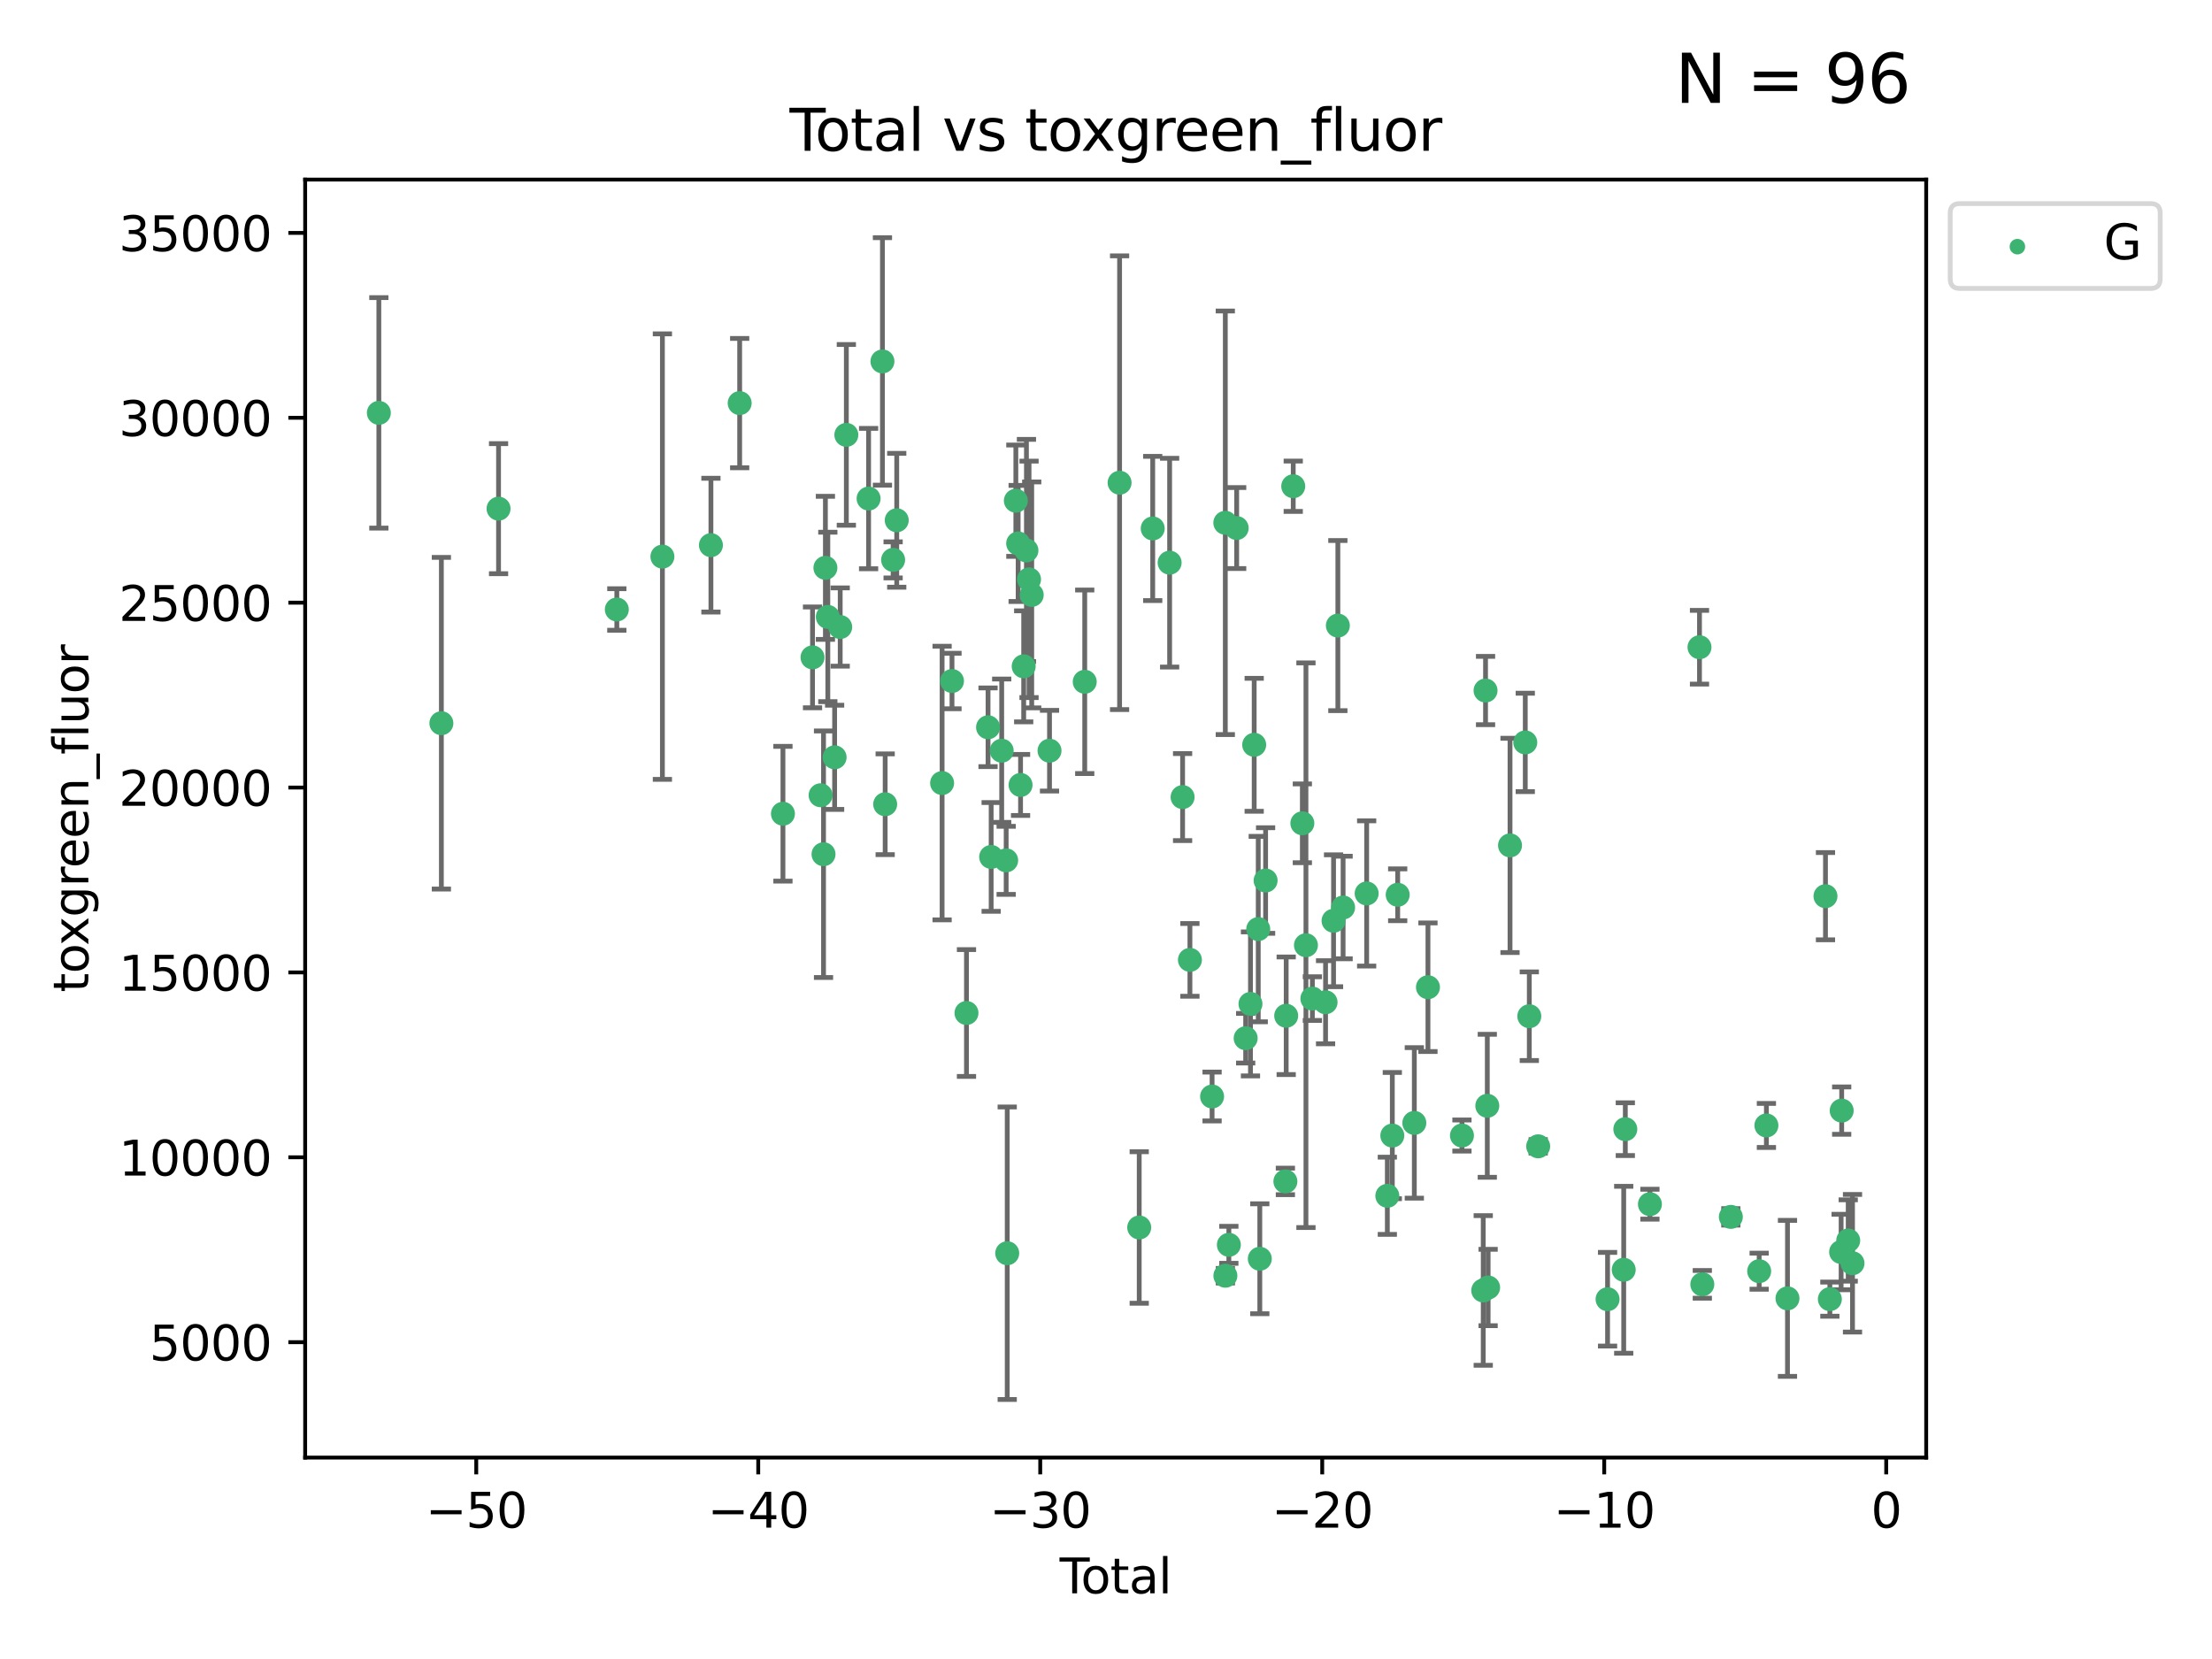 <?xml version="1.0" encoding="utf-8" standalone="no"?>
<!DOCTYPE svg PUBLIC "-//W3C//DTD SVG 1.1//EN"
  "http://www.w3.org/Graphics/SVG/1.1/DTD/svg11.dtd">
<svg xmlns:xlink="http://www.w3.org/1999/xlink" width="460.8pt" height="345.6pt" viewBox="0 0 460.8 345.6" xmlns="http://www.w3.org/2000/svg" version="1.1">
 <defs>
  <style type="text/css">*{stroke-linejoin: round; stroke-linecap: butt}</style>
 </defs>
 <g id="figure_1">
  <g id="patch_1">
   <path d="M 0 345.6 
L 460.8 345.6 
L 460.8 0 
L 0 0 
z
" style="fill: #ffffff"/>
  </g>
  <g id="axes_1">
   <g id="patch_2">
    <path d="M 63.571 303.64 
L 401.26 303.64 
L 401.26 37.411 
L 63.571 37.411 
z
" style="fill: #ffffff"/>
   </g>
   <g id="PathCollection_1">
    <defs>
     <path id="m541e08e19d" d="M 0 1.118 
C 0.297 1.118 0.581 1 0.791 0.791 
C 1 0.581 1.118 0.297 1.118 0 
C 1.118 -0.297 1 -0.581 0.791 -0.791 
C 0.581 -1 0.297 -1.118 0 -1.118 
C -0.297 -1.118 -0.581 -1 -0.791 -0.791 
C -1 -0.581 -1.118 -0.297 -1.118 0 
C -1.118 0.297 -1 0.581 -0.791 0.791 
C -0.581 1 -0.297 1.118 0 1.118 
z
" style="stroke: #3cb371"/>
    </defs>
    <g clip-path="url(#p27f107aa37)">
     <use xlink:href="#m541e08e19d" x="78.921" y="86.005" style="fill: #3cb371; stroke: #3cb371"/>
     <use xlink:href="#m541e08e19d" x="91.946" y="150.658" style="fill: #3cb371; stroke: #3cb371"/>
     <use xlink:href="#m541e08e19d" x="103.858" y="105.964" style="fill: #3cb371; stroke: #3cb371"/>
     <use xlink:href="#m541e08e19d" x="128.495" y="126.967" style="fill: #3cb371; stroke: #3cb371"/>
     <use xlink:href="#m541e08e19d" x="137.991" y="115.954" style="fill: #3cb371; stroke: #3cb371"/>
     <use xlink:href="#m541e08e19d" x="148.099" y="113.565" style="fill: #3cb371; stroke: #3cb371"/>
     <use xlink:href="#m541e08e19d" x="154.087" y="83.975" style="fill: #3cb371; stroke: #3cb371"/>
     <use xlink:href="#m541e08e19d" x="163.102" y="169.518" style="fill: #3cb371; stroke: #3cb371"/>
     <use xlink:href="#m541e08e19d" x="169.264" y="136.942" style="fill: #3cb371; stroke: #3cb371"/>
     <use xlink:href="#m541e08e19d" x="170.946" y="165.666" style="fill: #3cb371; stroke: #3cb371"/>
     <use xlink:href="#m541e08e19d" x="171.555" y="177.95" style="fill: #3cb371; stroke: #3cb371"/>
     <use xlink:href="#m541e08e19d" x="171.947" y="118.293" style="fill: #3cb371; stroke: #3cb371"/>
     <use xlink:href="#m541e08e19d" x="172.451" y="128.515" style="fill: #3cb371; stroke: #3cb371"/>
     <use xlink:href="#m541e08e19d" x="173.866" y="157.763" style="fill: #3cb371; stroke: #3cb371"/>
     <use xlink:href="#m541e08e19d" x="175.03" y="130.621" style="fill: #3cb371; stroke: #3cb371"/>
     <use xlink:href="#m541e08e19d" x="176.309" y="90.591" style="fill: #3cb371; stroke: #3cb371"/>
     <use xlink:href="#m541e08e19d" x="180.944" y="103.861" style="fill: #3cb371; stroke: #3cb371"/>
     <use xlink:href="#m541e08e19d" x="183.829" y="75.29" style="fill: #3cb371; stroke: #3cb371"/>
     <use xlink:href="#m541e08e19d" x="184.398" y="167.539" style="fill: #3cb371; stroke: #3cb371"/>
     <use xlink:href="#m541e08e19d" x="186.053" y="116.633" style="fill: #3cb371; stroke: #3cb371"/>
     <use xlink:href="#m541e08e19d" x="186.806" y="108.385" style="fill: #3cb371; stroke: #3cb371"/>
     <use xlink:href="#m541e08e19d" x="196.257" y="163.125" style="fill: #3cb371; stroke: #3cb371"/>
     <use xlink:href="#m541e08e19d" x="198.317" y="141.868" style="fill: #3cb371; stroke: #3cb371"/>
     <use xlink:href="#m541e08e19d" x="201.335" y="211.024" style="fill: #3cb371; stroke: #3cb371"/>
     <use xlink:href="#m541e08e19d" x="205.828" y="151.507" style="fill: #3cb371; stroke: #3cb371"/>
     <use xlink:href="#m541e08e19d" x="206.476" y="178.515" style="fill: #3cb371; stroke: #3cb371"/>
     <use xlink:href="#m541e08e19d" x="208.672" y="156.386" style="fill: #3cb371; stroke: #3cb371"/>
     <use xlink:href="#m541e08e19d" x="209.603" y="179.229" style="fill: #3cb371; stroke: #3cb371"/>
     <use xlink:href="#m541e08e19d" x="209.823" y="261.071" style="fill: #3cb371; stroke: #3cb371"/>
     <use xlink:href="#m541e08e19d" x="211.621" y="104.306" style="fill: #3cb371; stroke: #3cb371"/>
     <use xlink:href="#m541e08e19d" x="212.1" y="113.208" style="fill: #3cb371; stroke: #3cb371"/>
     <use xlink:href="#m541e08e19d" x="212.601" y="163.52" style="fill: #3cb371; stroke: #3cb371"/>
     <use xlink:href="#m541e08e19d" x="213.254" y="138.811" style="fill: #3cb371; stroke: #3cb371"/>
     <use xlink:href="#m541e08e19d" x="213.827" y="114.667" style="fill: #3cb371; stroke: #3cb371"/>
     <use xlink:href="#m541e08e19d" x="214.367" y="120.692" style="fill: #3cb371; stroke: #3cb371"/>
     <use xlink:href="#m541e08e19d" x="214.926" y="123.934" style="fill: #3cb371; stroke: #3cb371"/>
     <use xlink:href="#m541e08e19d" x="218.634" y="156.384" style="fill: #3cb371; stroke: #3cb371"/>
     <use xlink:href="#m541e08e19d" x="225.97" y="142.027" style="fill: #3cb371; stroke: #3cb371"/>
     <use xlink:href="#m541e08e19d" x="233.23" y="100.559" style="fill: #3cb371; stroke: #3cb371"/>
     <use xlink:href="#m541e08e19d" x="237.32" y="255.708" style="fill: #3cb371; stroke: #3cb371"/>
     <use xlink:href="#m541e08e19d" x="240.132" y="110.089" style="fill: #3cb371; stroke: #3cb371"/>
     <use xlink:href="#m541e08e19d" x="243.655" y="117.215" style="fill: #3cb371; stroke: #3cb371"/>
     <use xlink:href="#m541e08e19d" x="246.357" y="166.047" style="fill: #3cb371; stroke: #3cb371"/>
     <use xlink:href="#m541e08e19d" x="247.883" y="199.962" style="fill: #3cb371; stroke: #3cb371"/>
     <use xlink:href="#m541e08e19d" x="252.5" y="228.422" style="fill: #3cb371; stroke: #3cb371"/>
     <use xlink:href="#m541e08e19d" x="255.255" y="108.908" style="fill: #3cb371; stroke: #3cb371"/>
     <use xlink:href="#m541e08e19d" x="255.269" y="265.756" style="fill: #3cb371; stroke: #3cb371"/>
     <use xlink:href="#m541e08e19d" x="255.993" y="259.317" style="fill: #3cb371; stroke: #3cb371"/>
     <use xlink:href="#m541e08e19d" x="257.622" y="110.002" style="fill: #3cb371; stroke: #3cb371"/>
     <use xlink:href="#m541e08e19d" x="259.496" y="216.279" style="fill: #3cb371; stroke: #3cb371"/>
     <use xlink:href="#m541e08e19d" x="260.497" y="209.13" style="fill: #3cb371; stroke: #3cb371"/>
     <use xlink:href="#m541e08e19d" x="261.271" y="155.155" style="fill: #3cb371; stroke: #3cb371"/>
     <use xlink:href="#m541e08e19d" x="262.116" y="193.543" style="fill: #3cb371; stroke: #3cb371"/>
     <use xlink:href="#m541e08e19d" x="262.441" y="262.223" style="fill: #3cb371; stroke: #3cb371"/>
     <use xlink:href="#m541e08e19d" x="263.648" y="183.43" style="fill: #3cb371; stroke: #3cb371"/>
     <use xlink:href="#m541e08e19d" x="267.77" y="246.109" style="fill: #3cb371; stroke: #3cb371"/>
     <use xlink:href="#m541e08e19d" x="267.938" y="211.603" style="fill: #3cb371; stroke: #3cb371"/>
     <use xlink:href="#m541e08e19d" x="269.405" y="101.293" style="fill: #3cb371; stroke: #3cb371"/>
     <use xlink:href="#m541e08e19d" x="271.303" y="171.506" style="fill: #3cb371; stroke: #3cb371"/>
     <use xlink:href="#m541e08e19d" x="272.053" y="196.907" style="fill: #3cb371; stroke: #3cb371"/>
     <use xlink:href="#m541e08e19d" x="273.39" y="208.026" style="fill: #3cb371; stroke: #3cb371"/>
     <use xlink:href="#m541e08e19d" x="276.14" y="208.789" style="fill: #3cb371; stroke: #3cb371"/>
     <use xlink:href="#m541e08e19d" x="277.803" y="191.81" style="fill: #3cb371; stroke: #3cb371"/>
     <use xlink:href="#m541e08e19d" x="278.701" y="130.321" style="fill: #3cb371; stroke: #3cb371"/>
     <use xlink:href="#m541e08e19d" x="279.793" y="189.049" style="fill: #3cb371; stroke: #3cb371"/>
     <use xlink:href="#m541e08e19d" x="284.7" y="186.123" style="fill: #3cb371; stroke: #3cb371"/>
     <use xlink:href="#m541e08e19d" x="289.007" y="249.104" style="fill: #3cb371; stroke: #3cb371"/>
     <use xlink:href="#m541e08e19d" x="290.045" y="236.562" style="fill: #3cb371; stroke: #3cb371"/>
     <use xlink:href="#m541e08e19d" x="291.165" y="186.398" style="fill: #3cb371; stroke: #3cb371"/>
     <use xlink:href="#m541e08e19d" x="294.63" y="233.924" style="fill: #3cb371; stroke: #3cb371"/>
     <use xlink:href="#m541e08e19d" x="297.47" y="205.659" style="fill: #3cb371; stroke: #3cb371"/>
     <use xlink:href="#m541e08e19d" x="304.552" y="236.55" style="fill: #3cb371; stroke: #3cb371"/>
     <use xlink:href="#m541e08e19d" x="308.986" y="268.828" style="fill: #3cb371; stroke: #3cb371"/>
     <use xlink:href="#m541e08e19d" x="309.467" y="143.849" style="fill: #3cb371; stroke: #3cb371"/>
     <use xlink:href="#m541e08e19d" x="309.831" y="230.357" style="fill: #3cb371; stroke: #3cb371"/>
     <use xlink:href="#m541e08e19d" x="310.004" y="268.209" style="fill: #3cb371; stroke: #3cb371"/>
     <use xlink:href="#m541e08e19d" x="314.566" y="176.114" style="fill: #3cb371; stroke: #3cb371"/>
     <use xlink:href="#m541e08e19d" x="317.743" y="154.66" style="fill: #3cb371; stroke: #3cb371"/>
     <use xlink:href="#m541e08e19d" x="318.582" y="211.697" style="fill: #3cb371; stroke: #3cb371"/>
     <use xlink:href="#m541e08e19d" x="320.433" y="238.8" style="fill: #3cb371; stroke: #3cb371"/>
     <use xlink:href="#m541e08e19d" x="334.886" y="270.651" style="fill: #3cb371; stroke: #3cb371"/>
     <use xlink:href="#m541e08e19d" x="338.249" y="264.516" style="fill: #3cb371; stroke: #3cb371"/>
     <use xlink:href="#m541e08e19d" x="338.584" y="235.226" style="fill: #3cb371; stroke: #3cb371"/>
     <use xlink:href="#m541e08e19d" x="343.709" y="250.853" style="fill: #3cb371; stroke: #3cb371"/>
     <use xlink:href="#m541e08e19d" x="354.036" y="134.83" style="fill: #3cb371; stroke: #3cb371"/>
     <use xlink:href="#m541e08e19d" x="354.623" y="267.551" style="fill: #3cb371; stroke: #3cb371"/>
     <use xlink:href="#m541e08e19d" x="360.564" y="253.497" style="fill: #3cb371; stroke: #3cb371"/>
     <use xlink:href="#m541e08e19d" x="366.467" y="264.81" style="fill: #3cb371; stroke: #3cb371"/>
     <use xlink:href="#m541e08e19d" x="367.974" y="234.452" style="fill: #3cb371; stroke: #3cb371"/>
     <use xlink:href="#m541e08e19d" x="372.365" y="270.474" style="fill: #3cb371; stroke: #3cb371"/>
     <use xlink:href="#m541e08e19d" x="380.281" y="186.692" style="fill: #3cb371; stroke: #3cb371"/>
     <use xlink:href="#m541e08e19d" x="381.192" y="270.635" style="fill: #3cb371; stroke: #3cb371"/>
     <use xlink:href="#m541e08e19d" x="383.539" y="260.819" style="fill: #3cb371; stroke: #3cb371"/>
     <use xlink:href="#m541e08e19d" x="383.657" y="231.36" style="fill: #3cb371; stroke: #3cb371"/>
     <use xlink:href="#m541e08e19d" x="385.018" y="258.415" style="fill: #3cb371; stroke: #3cb371"/>
     <use xlink:href="#m541e08e19d" x="385.911" y="263.156" style="fill: #3cb371; stroke: #3cb371"/>
    </g>
   </g>
   <g id="matplotlib.axis_1">
    <g id="xtick_1">
     <g id="line2d_1">
      <defs>
       <path id="m952edaaa66" d="M 0 0 
L 0 3.5 
" style="stroke: #000000; stroke-width: 0.8"/>
      </defs>
      <g>
       <use xlink:href="#m952edaaa66" x="99.211" y="303.64" style="stroke: #000000; stroke-width: 0.8"/>
      </g>
     </g>
     <g id="text_1">
      <!-- −50 -->
      <g transform="translate(88.659 318.238)scale(0.1 -0.1)">
       <defs>
        <path id="DejaVuSans-2212" d="M 678 2272 
L 4684 2272 
L 4684 1741 
L 678 1741 
L 678 2272 
z
" transform="scale(0.016)"/>
        <path id="DejaVuSans-35" d="M 691 4666 
L 3169 4666 
L 3169 4134 
L 1269 4134 
L 1269 2991 
Q 1406 3038 1543 3061 
Q 1681 3084 1819 3084 
Q 2600 3084 3056 2656 
Q 3513 2228 3513 1497 
Q 3513 744 3044 326 
Q 2575 -91 1722 -91 
Q 1428 -91 1123 -41 
Q 819 9 494 109 
L 494 744 
Q 775 591 1075 516 
Q 1375 441 1709 441 
Q 2250 441 2565 725 
Q 2881 1009 2881 1497 
Q 2881 1984 2565 2268 
Q 2250 2553 1709 2553 
Q 1456 2553 1204 2497 
Q 953 2441 691 2322 
L 691 4666 
z
" transform="scale(0.016)"/>
        <path id="DejaVuSans-30" d="M 2034 4250 
Q 1547 4250 1301 3770 
Q 1056 3291 1056 2328 
Q 1056 1369 1301 889 
Q 1547 409 2034 409 
Q 2525 409 2770 889 
Q 3016 1369 3016 2328 
Q 3016 3291 2770 3770 
Q 2525 4250 2034 4250 
z
M 2034 4750 
Q 2819 4750 3233 4129 
Q 3647 3509 3647 2328 
Q 3647 1150 3233 529 
Q 2819 -91 2034 -91 
Q 1250 -91 836 529 
Q 422 1150 422 2328 
Q 422 3509 836 4129 
Q 1250 4750 2034 4750 
z
" transform="scale(0.016)"/>
       </defs>
       <use xlink:href="#DejaVuSans-2212"/>
       <use xlink:href="#DejaVuSans-35" x="83.789"/>
       <use xlink:href="#DejaVuSans-30" x="147.412"/>
      </g>
     </g>
    </g>
    <g id="xtick_2">
     <g id="line2d_2">
      <g>
       <use xlink:href="#m952edaaa66" x="157.955" y="303.64" style="stroke: #000000; stroke-width: 0.8"/>
      </g>
     </g>
     <g id="text_2">
      <!-- −40 -->
      <g transform="translate(147.403 318.238)scale(0.1 -0.1)">
       <defs>
        <path id="DejaVuSans-34" d="M 2419 4116 
L 825 1625 
L 2419 1625 
L 2419 4116 
z
M 2253 4666 
L 3047 4666 
L 3047 1625 
L 3713 1625 
L 3713 1100 
L 3047 1100 
L 3047 0 
L 2419 0 
L 2419 1100 
L 313 1100 
L 313 1709 
L 2253 4666 
z
" transform="scale(0.016)"/>
       </defs>
       <use xlink:href="#DejaVuSans-2212"/>
       <use xlink:href="#DejaVuSans-34" x="83.789"/>
       <use xlink:href="#DejaVuSans-30" x="147.412"/>
      </g>
     </g>
    </g>
    <g id="xtick_3">
     <g id="line2d_3">
      <g>
       <use xlink:href="#m952edaaa66" x="216.699" y="303.64" style="stroke: #000000; stroke-width: 0.8"/>
      </g>
     </g>
     <g id="text_3">
      <!-- −30 -->
      <g transform="translate(206.147 318.238)scale(0.1 -0.1)">
       <defs>
        <path id="DejaVuSans-33" d="M 2597 2516 
Q 3050 2419 3304 2112 
Q 3559 1806 3559 1356 
Q 3559 666 3084 287 
Q 2609 -91 1734 -91 
Q 1441 -91 1130 -33 
Q 819 25 488 141 
L 488 750 
Q 750 597 1062 519 
Q 1375 441 1716 441 
Q 2309 441 2620 675 
Q 2931 909 2931 1356 
Q 2931 1769 2642 2001 
Q 2353 2234 1838 2234 
L 1294 2234 
L 1294 2753 
L 1863 2753 
Q 2328 2753 2575 2939 
Q 2822 3125 2822 3475 
Q 2822 3834 2567 4026 
Q 2313 4219 1838 4219 
Q 1578 4219 1281 4162 
Q 984 4106 628 3988 
L 628 4550 
Q 988 4650 1302 4700 
Q 1616 4750 1894 4750 
Q 2613 4750 3031 4423 
Q 3450 4097 3450 3541 
Q 3450 3153 3228 2886 
Q 3006 2619 2597 2516 
z
" transform="scale(0.016)"/>
       </defs>
       <use xlink:href="#DejaVuSans-2212"/>
       <use xlink:href="#DejaVuSans-33" x="83.789"/>
       <use xlink:href="#DejaVuSans-30" x="147.412"/>
      </g>
     </g>
    </g>
    <g id="xtick_4">
     <g id="line2d_4">
      <g>
       <use xlink:href="#m952edaaa66" x="275.443" y="303.64" style="stroke: #000000; stroke-width: 0.8"/>
      </g>
     </g>
     <g id="text_4">
      <!-- −20 -->
      <g transform="translate(264.891 318.238)scale(0.1 -0.1)">
       <defs>
        <path id="DejaVuSans-32" d="M 1228 531 
L 3431 531 
L 3431 0 
L 469 0 
L 469 531 
Q 828 903 1448 1529 
Q 2069 2156 2228 2338 
Q 2531 2678 2651 2914 
Q 2772 3150 2772 3378 
Q 2772 3750 2511 3984 
Q 2250 4219 1831 4219 
Q 1534 4219 1204 4116 
Q 875 4013 500 3803 
L 500 4441 
Q 881 4594 1212 4672 
Q 1544 4750 1819 4750 
Q 2544 4750 2975 4387 
Q 3406 4025 3406 3419 
Q 3406 3131 3298 2873 
Q 3191 2616 2906 2266 
Q 2828 2175 2409 1742 
Q 1991 1309 1228 531 
z
" transform="scale(0.016)"/>
       </defs>
       <use xlink:href="#DejaVuSans-2212"/>
       <use xlink:href="#DejaVuSans-32" x="83.789"/>
       <use xlink:href="#DejaVuSans-30" x="147.412"/>
      </g>
     </g>
    </g>
    <g id="xtick_5">
     <g id="line2d_5">
      <g>
       <use xlink:href="#m952edaaa66" x="334.187" y="303.64" style="stroke: #000000; stroke-width: 0.8"/>
      </g>
     </g>
     <g id="text_5">
      <!-- −10 -->
      <g transform="translate(323.635 318.238)scale(0.1 -0.1)">
       <defs>
        <path id="DejaVuSans-31" d="M 794 531 
L 1825 531 
L 1825 4091 
L 703 3866 
L 703 4441 
L 1819 4666 
L 2450 4666 
L 2450 531 
L 3481 531 
L 3481 0 
L 794 0 
L 794 531 
z
" transform="scale(0.016)"/>
       </defs>
       <use xlink:href="#DejaVuSans-2212"/>
       <use xlink:href="#DejaVuSans-31" x="83.789"/>
       <use xlink:href="#DejaVuSans-30" x="147.412"/>
      </g>
     </g>
    </g>
    <g id="xtick_6">
     <g id="line2d_6">
      <g>
       <use xlink:href="#m952edaaa66" x="392.931" y="303.64" style="stroke: #000000; stroke-width: 0.8"/>
      </g>
     </g>
     <g id="text_6">
      <!-- 0 -->
      <g transform="translate(389.75 318.238)scale(0.1 -0.1)">
       <use xlink:href="#DejaVuSans-30"/>
      </g>
     </g>
    </g>
    <g id="text_7">
     <!-- Total -->
     <g transform="translate(220.739 331.917)scale(0.1 -0.1)">
      <defs>
       <path id="DejaVuSans-54" d="M -19 4666 
L 3928 4666 
L 3928 4134 
L 2272 4134 
L 2272 0 
L 1638 0 
L 1638 4134 
L -19 4134 
L -19 4666 
z
" transform="scale(0.016)"/>
       <path id="DejaVuSans-6f" d="M 1959 3097 
Q 1497 3097 1228 2736 
Q 959 2375 959 1747 
Q 959 1119 1226 758 
Q 1494 397 1959 397 
Q 2419 397 2687 759 
Q 2956 1122 2956 1747 
Q 2956 2369 2687 2733 
Q 2419 3097 1959 3097 
z
M 1959 3584 
Q 2709 3584 3137 3096 
Q 3566 2609 3566 1747 
Q 3566 888 3137 398 
Q 2709 -91 1959 -91 
Q 1206 -91 779 398 
Q 353 888 353 1747 
Q 353 2609 779 3096 
Q 1206 3584 1959 3584 
z
" transform="scale(0.016)"/>
       <path id="DejaVuSans-74" d="M 1172 4494 
L 1172 3500 
L 2356 3500 
L 2356 3053 
L 1172 3053 
L 1172 1153 
Q 1172 725 1289 603 
Q 1406 481 1766 481 
L 2356 481 
L 2356 0 
L 1766 0 
Q 1100 0 847 248 
Q 594 497 594 1153 
L 594 3053 
L 172 3053 
L 172 3500 
L 594 3500 
L 594 4494 
L 1172 4494 
z
" transform="scale(0.016)"/>
       <path id="DejaVuSans-61" d="M 2194 1759 
Q 1497 1759 1228 1600 
Q 959 1441 959 1056 
Q 959 750 1161 570 
Q 1363 391 1709 391 
Q 2188 391 2477 730 
Q 2766 1069 2766 1631 
L 2766 1759 
L 2194 1759 
z
M 3341 1997 
L 3341 0 
L 2766 0 
L 2766 531 
Q 2569 213 2275 61 
Q 1981 -91 1556 -91 
Q 1019 -91 701 211 
Q 384 513 384 1019 
Q 384 1609 779 1909 
Q 1175 2209 1959 2209 
L 2766 2209 
L 2766 2266 
Q 2766 2663 2505 2880 
Q 2244 3097 1772 3097 
Q 1472 3097 1187 3025 
Q 903 2953 641 2809 
L 641 3341 
Q 956 3463 1253 3523 
Q 1550 3584 1831 3584 
Q 2591 3584 2966 3190 
Q 3341 2797 3341 1997 
z
" transform="scale(0.016)"/>
       <path id="DejaVuSans-6c" d="M 603 4863 
L 1178 4863 
L 1178 0 
L 603 0 
L 603 4863 
z
" transform="scale(0.016)"/>
      </defs>
      <use xlink:href="#DejaVuSans-54"/>
      <use xlink:href="#DejaVuSans-6f" x="44.084"/>
      <use xlink:href="#DejaVuSans-74" x="105.266"/>
      <use xlink:href="#DejaVuSans-61" x="144.475"/>
      <use xlink:href="#DejaVuSans-6c" x="205.754"/>
     </g>
    </g>
   </g>
   <g id="matplotlib.axis_2">
    <g id="ytick_1">
     <g id="line2d_7">
      <defs>
       <path id="m8ae2f8a81b" d="M 0 0 
L -3.5 0 
" style="stroke: #000000; stroke-width: 0.8"/>
      </defs>
      <g>
       <use xlink:href="#m8ae2f8a81b" x="63.571" y="279.602" style="stroke: #000000; stroke-width: 0.8"/>
      </g>
     </g>
     <g id="text_8">
      <!-- 5000 -->
      <g transform="translate(31.121 283.402)scale(0.1 -0.1)">
       <use xlink:href="#DejaVuSans-35"/>
       <use xlink:href="#DejaVuSans-30" x="63.623"/>
       <use xlink:href="#DejaVuSans-30" x="127.246"/>
       <use xlink:href="#DejaVuSans-30" x="190.869"/>
      </g>
     </g>
    </g>
    <g id="ytick_2">
     <g id="line2d_8">
      <g>
       <use xlink:href="#m8ae2f8a81b" x="63.571" y="241.088" style="stroke: #000000; stroke-width: 0.8"/>
      </g>
     </g>
     <g id="text_9">
      <!-- 10000 -->
      <g transform="translate(24.759 244.887)scale(0.1 -0.1)">
       <use xlink:href="#DejaVuSans-31"/>
       <use xlink:href="#DejaVuSans-30" x="63.623"/>
       <use xlink:href="#DejaVuSans-30" x="127.246"/>
       <use xlink:href="#DejaVuSans-30" x="190.869"/>
       <use xlink:href="#DejaVuSans-30" x="254.492"/>
      </g>
     </g>
    </g>
    <g id="ytick_3">
     <g id="line2d_9">
      <g>
       <use xlink:href="#m8ae2f8a81b" x="63.571" y="202.574" style="stroke: #000000; stroke-width: 0.8"/>
      </g>
     </g>
     <g id="text_10">
      <!-- 15000 -->
      <g transform="translate(24.759 206.373)scale(0.1 -0.1)">
       <use xlink:href="#DejaVuSans-31"/>
       <use xlink:href="#DejaVuSans-35" x="63.623"/>
       <use xlink:href="#DejaVuSans-30" x="127.246"/>
       <use xlink:href="#DejaVuSans-30" x="190.869"/>
       <use xlink:href="#DejaVuSans-30" x="254.492"/>
      </g>
     </g>
    </g>
    <g id="ytick_4">
     <g id="line2d_10">
      <g>
       <use xlink:href="#m8ae2f8a81b" x="63.571" y="164.06" style="stroke: #000000; stroke-width: 0.8"/>
      </g>
     </g>
     <g id="text_11">
      <!-- 20000 -->
      <g transform="translate(24.759 167.859)scale(0.1 -0.1)">
       <use xlink:href="#DejaVuSans-32"/>
       <use xlink:href="#DejaVuSans-30" x="63.623"/>
       <use xlink:href="#DejaVuSans-30" x="127.246"/>
       <use xlink:href="#DejaVuSans-30" x="190.869"/>
       <use xlink:href="#DejaVuSans-30" x="254.492"/>
      </g>
     </g>
    </g>
    <g id="ytick_5">
     <g id="line2d_11">
      <g>
       <use xlink:href="#m8ae2f8a81b" x="63.571" y="125.546" style="stroke: #000000; stroke-width: 0.8"/>
      </g>
     </g>
     <g id="text_12">
      <!-- 25000 -->
      <g transform="translate(24.759 129.345)scale(0.1 -0.1)">
       <use xlink:href="#DejaVuSans-32"/>
       <use xlink:href="#DejaVuSans-35" x="63.623"/>
       <use xlink:href="#DejaVuSans-30" x="127.246"/>
       <use xlink:href="#DejaVuSans-30" x="190.869"/>
       <use xlink:href="#DejaVuSans-30" x="254.492"/>
      </g>
     </g>
    </g>
    <g id="ytick_6">
     <g id="line2d_12">
      <g>
       <use xlink:href="#m8ae2f8a81b" x="63.571" y="87.032" style="stroke: #000000; stroke-width: 0.8"/>
      </g>
     </g>
     <g id="text_13">
      <!-- 30000 -->
      <g transform="translate(24.759 90.831)scale(0.1 -0.1)">
       <use xlink:href="#DejaVuSans-33"/>
       <use xlink:href="#DejaVuSans-30" x="63.623"/>
       <use xlink:href="#DejaVuSans-30" x="127.246"/>
       <use xlink:href="#DejaVuSans-30" x="190.869"/>
       <use xlink:href="#DejaVuSans-30" x="254.492"/>
      </g>
     </g>
    </g>
    <g id="ytick_7">
     <g id="line2d_13">
      <g>
       <use xlink:href="#m8ae2f8a81b" x="63.571" y="48.518" style="stroke: #000000; stroke-width: 0.8"/>
      </g>
     </g>
     <g id="text_14">
      <!-- 35000 -->
      <g transform="translate(24.759 52.317)scale(0.1 -0.1)">
       <use xlink:href="#DejaVuSans-33"/>
       <use xlink:href="#DejaVuSans-35" x="63.623"/>
       <use xlink:href="#DejaVuSans-30" x="127.246"/>
       <use xlink:href="#DejaVuSans-30" x="190.869"/>
       <use xlink:href="#DejaVuSans-30" x="254.492"/>
      </g>
     </g>
    </g>
    <g id="text_15">
     <!-- toxgreen_fluor -->
     <g transform="translate(18.401 206.72)rotate(-90)scale(0.1 -0.1)">
      <defs>
       <path id="DejaVuSans-78" d="M 3513 3500 
L 2247 1797 
L 3578 0 
L 2900 0 
L 1881 1375 
L 863 0 
L 184 0 
L 1544 1831 
L 300 3500 
L 978 3500 
L 1906 2253 
L 2834 3500 
L 3513 3500 
z
" transform="scale(0.016)"/>
       <path id="DejaVuSans-67" d="M 2906 1791 
Q 2906 2416 2648 2759 
Q 2391 3103 1925 3103 
Q 1463 3103 1205 2759 
Q 947 2416 947 1791 
Q 947 1169 1205 825 
Q 1463 481 1925 481 
Q 2391 481 2648 825 
Q 2906 1169 2906 1791 
z
M 3481 434 
Q 3481 -459 3084 -895 
Q 2688 -1331 1869 -1331 
Q 1566 -1331 1297 -1286 
Q 1028 -1241 775 -1147 
L 775 -588 
Q 1028 -725 1275 -790 
Q 1522 -856 1778 -856 
Q 2344 -856 2625 -561 
Q 2906 -266 2906 331 
L 2906 616 
Q 2728 306 2450 153 
Q 2172 0 1784 0 
Q 1141 0 747 490 
Q 353 981 353 1791 
Q 353 2603 747 3093 
Q 1141 3584 1784 3584 
Q 2172 3584 2450 3431 
Q 2728 3278 2906 2969 
L 2906 3500 
L 3481 3500 
L 3481 434 
z
" transform="scale(0.016)"/>
       <path id="DejaVuSans-72" d="M 2631 2963 
Q 2534 3019 2420 3045 
Q 2306 3072 2169 3072 
Q 1681 3072 1420 2755 
Q 1159 2438 1159 1844 
L 1159 0 
L 581 0 
L 581 3500 
L 1159 3500 
L 1159 2956 
Q 1341 3275 1631 3429 
Q 1922 3584 2338 3584 
Q 2397 3584 2469 3576 
Q 2541 3569 2628 3553 
L 2631 2963 
z
" transform="scale(0.016)"/>
       <path id="DejaVuSans-65" d="M 3597 1894 
L 3597 1613 
L 953 1613 
Q 991 1019 1311 708 
Q 1631 397 2203 397 
Q 2534 397 2845 478 
Q 3156 559 3463 722 
L 3463 178 
Q 3153 47 2828 -22 
Q 2503 -91 2169 -91 
Q 1331 -91 842 396 
Q 353 884 353 1716 
Q 353 2575 817 3079 
Q 1281 3584 2069 3584 
Q 2775 3584 3186 3129 
Q 3597 2675 3597 1894 
z
M 3022 2063 
Q 3016 2534 2758 2815 
Q 2500 3097 2075 3097 
Q 1594 3097 1305 2825 
Q 1016 2553 972 2059 
L 3022 2063 
z
" transform="scale(0.016)"/>
       <path id="DejaVuSans-6e" d="M 3513 2113 
L 3513 0 
L 2938 0 
L 2938 2094 
Q 2938 2591 2744 2837 
Q 2550 3084 2163 3084 
Q 1697 3084 1428 2787 
Q 1159 2491 1159 1978 
L 1159 0 
L 581 0 
L 581 3500 
L 1159 3500 
L 1159 2956 
Q 1366 3272 1645 3428 
Q 1925 3584 2291 3584 
Q 2894 3584 3203 3211 
Q 3513 2838 3513 2113 
z
" transform="scale(0.016)"/>
       <path id="DejaVuSans-5f" d="M 3263 -1063 
L 3263 -1509 
L -63 -1509 
L -63 -1063 
L 3263 -1063 
z
" transform="scale(0.016)"/>
       <path id="DejaVuSans-66" d="M 2375 4863 
L 2375 4384 
L 1825 4384 
Q 1516 4384 1395 4259 
Q 1275 4134 1275 3809 
L 1275 3500 
L 2222 3500 
L 2222 3053 
L 1275 3053 
L 1275 0 
L 697 0 
L 697 3053 
L 147 3053 
L 147 3500 
L 697 3500 
L 697 3744 
Q 697 4328 969 4595 
Q 1241 4863 1831 4863 
L 2375 4863 
z
" transform="scale(0.016)"/>
       <path id="DejaVuSans-75" d="M 544 1381 
L 544 3500 
L 1119 3500 
L 1119 1403 
Q 1119 906 1312 657 
Q 1506 409 1894 409 
Q 2359 409 2629 706 
Q 2900 1003 2900 1516 
L 2900 3500 
L 3475 3500 
L 3475 0 
L 2900 0 
L 2900 538 
Q 2691 219 2414 64 
Q 2138 -91 1772 -91 
Q 1169 -91 856 284 
Q 544 659 544 1381 
z
M 1991 3584 
L 1991 3584 
z
" transform="scale(0.016)"/>
      </defs>
      <use xlink:href="#DejaVuSans-74"/>
      <use xlink:href="#DejaVuSans-6f" x="39.209"/>
      <use xlink:href="#DejaVuSans-78" x="97.266"/>
      <use xlink:href="#DejaVuSans-67" x="156.445"/>
      <use xlink:href="#DejaVuSans-72" x="219.922"/>
      <use xlink:href="#DejaVuSans-65" x="258.785"/>
      <use xlink:href="#DejaVuSans-65" x="320.309"/>
      <use xlink:href="#DejaVuSans-6e" x="381.832"/>
      <use xlink:href="#DejaVuSans-5f" x="445.211"/>
      <use xlink:href="#DejaVuSans-66" x="495.211"/>
      <use xlink:href="#DejaVuSans-6c" x="530.416"/>
      <use xlink:href="#DejaVuSans-75" x="558.199"/>
      <use xlink:href="#DejaVuSans-6f" x="621.578"/>
      <use xlink:href="#DejaVuSans-72" x="682.76"/>
     </g>
    </g>
   </g>
   <g id="LineCollection_1">
    <path d="M 78.921 110.014 
L 78.921 61.996 
" clip-path="url(#p27f107aa37)" style="fill: none; stroke: #696969"/>
    <path d="M 91.946 185.203 
L 91.946 116.112 
" clip-path="url(#p27f107aa37)" style="fill: none; stroke: #696969"/>
    <path d="M 103.858 119.511 
L 103.858 92.417 
" clip-path="url(#p27f107aa37)" style="fill: none; stroke: #696969"/>
    <path d="M 128.495 131.296 
L 128.495 122.639 
" clip-path="url(#p27f107aa37)" style="fill: none; stroke: #696969"/>
    <path d="M 137.991 162.358 
L 137.991 69.55 
" clip-path="url(#p27f107aa37)" style="fill: none; stroke: #696969"/>
    <path d="M 148.099 127.499 
L 148.099 99.631 
" clip-path="url(#p27f107aa37)" style="fill: none; stroke: #696969"/>
    <path d="M 154.087 97.444 
L 154.087 70.506 
" clip-path="url(#p27f107aa37)" style="fill: none; stroke: #696969"/>
    <path d="M 163.102 183.555 
L 163.102 155.48 
" clip-path="url(#p27f107aa37)" style="fill: none; stroke: #696969"/>
    <path d="M 169.264 147.443 
L 169.264 126.442 
" clip-path="url(#p27f107aa37)" style="fill: none; stroke: #696969"/>
    <path d="M 170.946 166.193 
L 170.946 165.14 
" clip-path="url(#p27f107aa37)" style="fill: none; stroke: #696969"/>
    <path d="M 171.555 203.628 
L 171.555 152.273 
" clip-path="url(#p27f107aa37)" style="fill: none; stroke: #696969"/>
    <path d="M 171.947 133.195 
L 171.947 103.392 
" clip-path="url(#p27f107aa37)" style="fill: none; stroke: #696969"/>
    <path d="M 172.451 146.164 
L 172.451 110.865 
" clip-path="url(#p27f107aa37)" style="fill: none; stroke: #696969"/>
    <path d="M 173.866 168.615 
L 173.866 146.911 
" clip-path="url(#p27f107aa37)" style="fill: none; stroke: #696969"/>
    <path d="M 175.03 138.775 
L 175.03 122.466 
" clip-path="url(#p27f107aa37)" style="fill: none; stroke: #696969"/>
    <path d="M 176.309 109.413 
L 176.309 71.769 
" clip-path="url(#p27f107aa37)" style="fill: none; stroke: #696969"/>
    <path d="M 180.944 118.481 
L 180.944 89.242 
" clip-path="url(#p27f107aa37)" style="fill: none; stroke: #696969"/>
    <path d="M 183.829 101.067 
L 183.829 49.513 
" clip-path="url(#p27f107aa37)" style="fill: none; stroke: #696969"/>
    <path d="M 184.398 178.034 
L 184.398 157.043 
" clip-path="url(#p27f107aa37)" style="fill: none; stroke: #696969"/>
    <path d="M 186.053 120.39 
L 186.053 112.876 
" clip-path="url(#p27f107aa37)" style="fill: none; stroke: #696969"/>
    <path d="M 186.806 122.326 
L 186.806 94.443 
" clip-path="url(#p27f107aa37)" style="fill: none; stroke: #696969"/>
    <path d="M 196.257 191.628 
L 196.257 134.623 
" clip-path="url(#p27f107aa37)" style="fill: none; stroke: #696969"/>
    <path d="M 198.317 147.648 
L 198.317 136.088 
" clip-path="url(#p27f107aa37)" style="fill: none; stroke: #696969"/>
    <path d="M 201.335 224.235 
L 201.335 197.814 
" clip-path="url(#p27f107aa37)" style="fill: none; stroke: #696969"/>
    <path d="M 205.828 159.704 
L 205.828 143.311 
" clip-path="url(#p27f107aa37)" style="fill: none; stroke: #696969"/>
    <path d="M 206.476 189.847 
L 206.476 167.183 
" clip-path="url(#p27f107aa37)" style="fill: none; stroke: #696969"/>
    <path d="M 208.672 171.318 
L 208.672 141.453 
" clip-path="url(#p27f107aa37)" style="fill: none; stroke: #696969"/>
    <path d="M 209.603 186.321 
L 209.603 172.137 
" clip-path="url(#p27f107aa37)" style="fill: none; stroke: #696969"/>
    <path d="M 209.823 291.539 
L 209.823 230.603 
" clip-path="url(#p27f107aa37)" style="fill: none; stroke: #696969"/>
    <path d="M 211.621 115.901 
L 211.621 92.711 
" clip-path="url(#p27f107aa37)" style="fill: none; stroke: #696969"/>
    <path d="M 212.1 125.301 
L 212.1 101.116 
" clip-path="url(#p27f107aa37)" style="fill: none; stroke: #696969"/>
    <path d="M 212.601 169.878 
L 212.601 157.162 
" clip-path="url(#p27f107aa37)" style="fill: none; stroke: #696969"/>
    <path d="M 213.254 150.377 
L 213.254 127.245 
" clip-path="url(#p27f107aa37)" style="fill: none; stroke: #696969"/>
    <path d="M 213.827 137.804 
L 213.827 91.53 
" clip-path="url(#p27f107aa37)" style="fill: none; stroke: #696969"/>
    <path d="M 214.367 145.319 
L 214.367 96.065 
" clip-path="url(#p27f107aa37)" style="fill: none; stroke: #696969"/>
    <path d="M 214.926 147.465 
L 214.926 100.402 
" clip-path="url(#p27f107aa37)" style="fill: none; stroke: #696969"/>
    <path d="M 218.634 164.788 
L 218.634 147.98 
" clip-path="url(#p27f107aa37)" style="fill: none; stroke: #696969"/>
    <path d="M 225.97 161.147 
L 225.97 122.907 
" clip-path="url(#p27f107aa37)" style="fill: none; stroke: #696969"/>
    <path d="M 233.23 147.821 
L 233.23 53.297 
" clip-path="url(#p27f107aa37)" style="fill: none; stroke: #696969"/>
    <path d="M 237.32 271.491 
L 237.32 239.925 
" clip-path="url(#p27f107aa37)" style="fill: none; stroke: #696969"/>
    <path d="M 240.132 125.112 
L 240.132 95.065 
" clip-path="url(#p27f107aa37)" style="fill: none; stroke: #696969"/>
    <path d="M 243.655 138.956 
L 243.655 95.474 
" clip-path="url(#p27f107aa37)" style="fill: none; stroke: #696969"/>
    <path d="M 246.357 175.109 
L 246.357 156.985 
" clip-path="url(#p27f107aa37)" style="fill: none; stroke: #696969"/>
    <path d="M 247.883 207.535 
L 247.883 192.39 
" clip-path="url(#p27f107aa37)" style="fill: none; stroke: #696969"/>
    <path d="M 252.5 233.508 
L 252.5 223.336 
" clip-path="url(#p27f107aa37)" style="fill: none; stroke: #696969"/>
    <path d="M 255.255 153.023 
L 255.255 64.792 
" clip-path="url(#p27f107aa37)" style="fill: none; stroke: #696969"/>
    <path d="M 255.269 267.275 
L 255.269 264.237 
" clip-path="url(#p27f107aa37)" style="fill: none; stroke: #696969"/>
    <path d="M 255.993 263.174 
L 255.993 255.459 
" clip-path="url(#p27f107aa37)" style="fill: none; stroke: #696969"/>
    <path d="M 257.622 118.437 
L 257.622 101.567 
" clip-path="url(#p27f107aa37)" style="fill: none; stroke: #696969"/>
    <path d="M 259.496 221.446 
L 259.496 211.112 
" clip-path="url(#p27f107aa37)" style="fill: none; stroke: #696969"/>
    <path d="M 260.497 224.132 
L 260.497 194.128 
" clip-path="url(#p27f107aa37)" style="fill: none; stroke: #696969"/>
    <path d="M 261.271 169.003 
L 261.271 141.307 
" clip-path="url(#p27f107aa37)" style="fill: none; stroke: #696969"/>
    <path d="M 262.116 212.857 
L 262.116 174.23 
" clip-path="url(#p27f107aa37)" style="fill: none; stroke: #696969"/>
    <path d="M 262.441 273.67 
L 262.441 250.775 
" clip-path="url(#p27f107aa37)" style="fill: none; stroke: #696969"/>
    <path d="M 263.648 194.427 
L 263.648 172.432 
" clip-path="url(#p27f107aa37)" style="fill: none; stroke: #696969"/>
    <path d="M 267.77 248.878 
L 267.77 243.341 
" clip-path="url(#p27f107aa37)" style="fill: none; stroke: #696969"/>
    <path d="M 267.938 223.851 
L 267.938 199.354 
" clip-path="url(#p27f107aa37)" style="fill: none; stroke: #696969"/>
    <path d="M 269.405 106.538 
L 269.405 96.047 
" clip-path="url(#p27f107aa37)" style="fill: none; stroke: #696969"/>
    <path d="M 271.303 179.714 
L 271.303 163.298 
" clip-path="url(#p27f107aa37)" style="fill: none; stroke: #696969"/>
    <path d="M 272.053 255.721 
L 272.053 138.093 
" clip-path="url(#p27f107aa37)" style="fill: none; stroke: #696969"/>
    <path d="M 273.39 212.573 
L 273.39 203.478 
" clip-path="url(#p27f107aa37)" style="fill: none; stroke: #696969"/>
    <path d="M 276.14 217.445 
L 276.14 200.132 
" clip-path="url(#p27f107aa37)" style="fill: none; stroke: #696969"/>
    <path d="M 277.803 205.548 
L 277.803 178.072 
" clip-path="url(#p27f107aa37)" style="fill: none; stroke: #696969"/>
    <path d="M 278.701 148.038 
L 278.701 112.604 
" clip-path="url(#p27f107aa37)" style="fill: none; stroke: #696969"/>
    <path d="M 279.793 199.73 
L 279.793 178.368 
" clip-path="url(#p27f107aa37)" style="fill: none; stroke: #696969"/>
    <path d="M 284.7 201.251 
L 284.7 170.996 
" clip-path="url(#p27f107aa37)" style="fill: none; stroke: #696969"/>
    <path d="M 289.007 257.147 
L 289.007 241.06 
" clip-path="url(#p27f107aa37)" style="fill: none; stroke: #696969"/>
    <path d="M 290.045 249.708 
L 290.045 223.417 
" clip-path="url(#p27f107aa37)" style="fill: none; stroke: #696969"/>
    <path d="M 291.165 191.794 
L 291.165 181.002 
" clip-path="url(#p27f107aa37)" style="fill: none; stroke: #696969"/>
    <path d="M 294.63 249.603 
L 294.63 218.244 
" clip-path="url(#p27f107aa37)" style="fill: none; stroke: #696969"/>
    <path d="M 297.47 219.055 
L 297.47 192.264 
" clip-path="url(#p27f107aa37)" style="fill: none; stroke: #696969"/>
    <path d="M 304.552 239.788 
L 304.552 233.313 
" clip-path="url(#p27f107aa37)" style="fill: none; stroke: #696969"/>
    <path d="M 308.986 284.416 
L 308.986 253.24 
" clip-path="url(#p27f107aa37)" style="fill: none; stroke: #696969"/>
    <path d="M 309.467 150.964 
L 309.467 136.735 
" clip-path="url(#p27f107aa37)" style="fill: none; stroke: #696969"/>
    <path d="M 309.831 245.252 
L 309.831 215.462 
" clip-path="url(#p27f107aa37)" style="fill: none; stroke: #696969"/>
    <path d="M 310.004 276.167 
L 310.004 260.251 
" clip-path="url(#p27f107aa37)" style="fill: none; stroke: #696969"/>
    <path d="M 314.566 198.433 
L 314.566 153.795 
" clip-path="url(#p27f107aa37)" style="fill: none; stroke: #696969"/>
    <path d="M 317.743 164.909 
L 317.743 144.41 
" clip-path="url(#p27f107aa37)" style="fill: none; stroke: #696969"/>
    <path d="M 318.582 220.928 
L 318.582 202.466 
" clip-path="url(#p27f107aa37)" style="fill: none; stroke: #696969"/>
    <path d="M 320.433 240.205 
L 320.433 237.394 
" clip-path="url(#p27f107aa37)" style="fill: none; stroke: #696969"/>
    <path d="M 334.886 280.403 
L 334.886 260.899 
" clip-path="url(#p27f107aa37)" style="fill: none; stroke: #696969"/>
    <path d="M 338.249 281.902 
L 338.249 247.13 
" clip-path="url(#p27f107aa37)" style="fill: none; stroke: #696969"/>
    <path d="M 338.584 240.723 
L 338.584 229.728 
" clip-path="url(#p27f107aa37)" style="fill: none; stroke: #696969"/>
    <path d="M 343.709 253.969 
L 343.709 247.737 
" clip-path="url(#p27f107aa37)" style="fill: none; stroke: #696969"/>
    <path d="M 354.036 142.51 
L 354.036 127.151 
" clip-path="url(#p27f107aa37)" style="fill: none; stroke: #696969"/>
    <path d="M 354.623 270.437 
L 354.623 264.665 
" clip-path="url(#p27f107aa37)" style="fill: none; stroke: #696969"/>
    <path d="M 360.564 255.218 
L 360.564 251.776 
" clip-path="url(#p27f107aa37)" style="fill: none; stroke: #696969"/>
    <path d="M 366.467 268.566 
L 366.467 261.054 
" clip-path="url(#p27f107aa37)" style="fill: none; stroke: #696969"/>
    <path d="M 367.974 239.039 
L 367.974 229.866 
" clip-path="url(#p27f107aa37)" style="fill: none; stroke: #696969"/>
    <path d="M 372.365 286.723 
L 372.365 254.225 
" clip-path="url(#p27f107aa37)" style="fill: none; stroke: #696969"/>
    <path d="M 380.281 195.78 
L 380.281 177.604 
" clip-path="url(#p27f107aa37)" style="fill: none; stroke: #696969"/>
    <path d="M 381.192 274.193 
L 381.192 267.078 
" clip-path="url(#p27f107aa37)" style="fill: none; stroke: #696969"/>
    <path d="M 383.539 268.683 
L 383.539 252.956 
" clip-path="url(#p27f107aa37)" style="fill: none; stroke: #696969"/>
    <path d="M 383.657 236.289 
L 383.657 226.432 
" clip-path="url(#p27f107aa37)" style="fill: none; stroke: #696969"/>
    <path d="M 385.018 266.885 
L 385.018 249.945 
" clip-path="url(#p27f107aa37)" style="fill: none; stroke: #696969"/>
    <path d="M 385.911 277.49 
L 385.911 248.822 
" clip-path="url(#p27f107aa37)" style="fill: none; stroke: #696969"/>
   </g>
   <g id="line2d_14">
    <defs>
     <path id="mdb16ee708d" d="M 2 0 
L -2 -0 
" style="stroke: #696969"/>
    </defs>
    <g clip-path="url(#p27f107aa37)">
     <use xlink:href="#mdb16ee708d" x="78.921" y="110.014" style="fill: #696969; stroke: #696969"/>
     <use xlink:href="#mdb16ee708d" x="91.946" y="185.203" style="fill: #696969; stroke: #696969"/>
     <use xlink:href="#mdb16ee708d" x="103.858" y="119.511" style="fill: #696969; stroke: #696969"/>
     <use xlink:href="#mdb16ee708d" x="128.495" y="131.296" style="fill: #696969; stroke: #696969"/>
     <use xlink:href="#mdb16ee708d" x="137.991" y="162.358" style="fill: #696969; stroke: #696969"/>
     <use xlink:href="#mdb16ee708d" x="148.099" y="127.499" style="fill: #696969; stroke: #696969"/>
     <use xlink:href="#mdb16ee708d" x="154.087" y="97.444" style="fill: #696969; stroke: #696969"/>
     <use xlink:href="#mdb16ee708d" x="163.102" y="183.555" style="fill: #696969; stroke: #696969"/>
     <use xlink:href="#mdb16ee708d" x="169.264" y="147.443" style="fill: #696969; stroke: #696969"/>
     <use xlink:href="#mdb16ee708d" x="170.946" y="166.193" style="fill: #696969; stroke: #696969"/>
     <use xlink:href="#mdb16ee708d" x="171.555" y="203.628" style="fill: #696969; stroke: #696969"/>
     <use xlink:href="#mdb16ee708d" x="171.947" y="133.195" style="fill: #696969; stroke: #696969"/>
     <use xlink:href="#mdb16ee708d" x="172.451" y="146.164" style="fill: #696969; stroke: #696969"/>
     <use xlink:href="#mdb16ee708d" x="173.866" y="168.615" style="fill: #696969; stroke: #696969"/>
     <use xlink:href="#mdb16ee708d" x="175.03" y="138.775" style="fill: #696969; stroke: #696969"/>
     <use xlink:href="#mdb16ee708d" x="176.309" y="109.413" style="fill: #696969; stroke: #696969"/>
     <use xlink:href="#mdb16ee708d" x="180.944" y="118.481" style="fill: #696969; stroke: #696969"/>
     <use xlink:href="#mdb16ee708d" x="183.829" y="101.067" style="fill: #696969; stroke: #696969"/>
     <use xlink:href="#mdb16ee708d" x="184.398" y="178.034" style="fill: #696969; stroke: #696969"/>
     <use xlink:href="#mdb16ee708d" x="186.053" y="120.39" style="fill: #696969; stroke: #696969"/>
     <use xlink:href="#mdb16ee708d" x="186.806" y="122.326" style="fill: #696969; stroke: #696969"/>
     <use xlink:href="#mdb16ee708d" x="196.257" y="191.628" style="fill: #696969; stroke: #696969"/>
     <use xlink:href="#mdb16ee708d" x="198.317" y="147.648" style="fill: #696969; stroke: #696969"/>
     <use xlink:href="#mdb16ee708d" x="201.335" y="224.235" style="fill: #696969; stroke: #696969"/>
     <use xlink:href="#mdb16ee708d" x="205.828" y="159.704" style="fill: #696969; stroke: #696969"/>
     <use xlink:href="#mdb16ee708d" x="206.476" y="189.847" style="fill: #696969; stroke: #696969"/>
     <use xlink:href="#mdb16ee708d" x="208.672" y="171.318" style="fill: #696969; stroke: #696969"/>
     <use xlink:href="#mdb16ee708d" x="209.603" y="186.321" style="fill: #696969; stroke: #696969"/>
     <use xlink:href="#mdb16ee708d" x="209.823" y="291.539" style="fill: #696969; stroke: #696969"/>
     <use xlink:href="#mdb16ee708d" x="211.621" y="115.901" style="fill: #696969; stroke: #696969"/>
     <use xlink:href="#mdb16ee708d" x="212.1" y="125.301" style="fill: #696969; stroke: #696969"/>
     <use xlink:href="#mdb16ee708d" x="212.601" y="169.878" style="fill: #696969; stroke: #696969"/>
     <use xlink:href="#mdb16ee708d" x="213.254" y="150.377" style="fill: #696969; stroke: #696969"/>
     <use xlink:href="#mdb16ee708d" x="213.827" y="137.804" style="fill: #696969; stroke: #696969"/>
     <use xlink:href="#mdb16ee708d" x="214.367" y="145.319" style="fill: #696969; stroke: #696969"/>
     <use xlink:href="#mdb16ee708d" x="214.926" y="147.465" style="fill: #696969; stroke: #696969"/>
     <use xlink:href="#mdb16ee708d" x="218.634" y="164.788" style="fill: #696969; stroke: #696969"/>
     <use xlink:href="#mdb16ee708d" x="225.97" y="161.147" style="fill: #696969; stroke: #696969"/>
     <use xlink:href="#mdb16ee708d" x="233.23" y="147.821" style="fill: #696969; stroke: #696969"/>
     <use xlink:href="#mdb16ee708d" x="237.32" y="271.491" style="fill: #696969; stroke: #696969"/>
     <use xlink:href="#mdb16ee708d" x="240.132" y="125.112" style="fill: #696969; stroke: #696969"/>
     <use xlink:href="#mdb16ee708d" x="243.655" y="138.956" style="fill: #696969; stroke: #696969"/>
     <use xlink:href="#mdb16ee708d" x="246.357" y="175.109" style="fill: #696969; stroke: #696969"/>
     <use xlink:href="#mdb16ee708d" x="247.883" y="207.535" style="fill: #696969; stroke: #696969"/>
     <use xlink:href="#mdb16ee708d" x="252.5" y="233.508" style="fill: #696969; stroke: #696969"/>
     <use xlink:href="#mdb16ee708d" x="255.255" y="153.023" style="fill: #696969; stroke: #696969"/>
     <use xlink:href="#mdb16ee708d" x="255.269" y="267.275" style="fill: #696969; stroke: #696969"/>
     <use xlink:href="#mdb16ee708d" x="255.993" y="263.174" style="fill: #696969; stroke: #696969"/>
     <use xlink:href="#mdb16ee708d" x="257.622" y="118.437" style="fill: #696969; stroke: #696969"/>
     <use xlink:href="#mdb16ee708d" x="259.496" y="221.446" style="fill: #696969; stroke: #696969"/>
     <use xlink:href="#mdb16ee708d" x="260.497" y="224.132" style="fill: #696969; stroke: #696969"/>
     <use xlink:href="#mdb16ee708d" x="261.271" y="169.003" style="fill: #696969; stroke: #696969"/>
     <use xlink:href="#mdb16ee708d" x="262.116" y="212.857" style="fill: #696969; stroke: #696969"/>
     <use xlink:href="#mdb16ee708d" x="262.441" y="273.67" style="fill: #696969; stroke: #696969"/>
     <use xlink:href="#mdb16ee708d" x="263.648" y="194.427" style="fill: #696969; stroke: #696969"/>
     <use xlink:href="#mdb16ee708d" x="267.77" y="248.878" style="fill: #696969; stroke: #696969"/>
     <use xlink:href="#mdb16ee708d" x="267.938" y="223.851" style="fill: #696969; stroke: #696969"/>
     <use xlink:href="#mdb16ee708d" x="269.405" y="106.538" style="fill: #696969; stroke: #696969"/>
     <use xlink:href="#mdb16ee708d" x="271.303" y="179.714" style="fill: #696969; stroke: #696969"/>
     <use xlink:href="#mdb16ee708d" x="272.053" y="255.721" style="fill: #696969; stroke: #696969"/>
     <use xlink:href="#mdb16ee708d" x="273.39" y="212.573" style="fill: #696969; stroke: #696969"/>
     <use xlink:href="#mdb16ee708d" x="276.14" y="217.445" style="fill: #696969; stroke: #696969"/>
     <use xlink:href="#mdb16ee708d" x="277.803" y="205.548" style="fill: #696969; stroke: #696969"/>
     <use xlink:href="#mdb16ee708d" x="278.701" y="148.038" style="fill: #696969; stroke: #696969"/>
     <use xlink:href="#mdb16ee708d" x="279.793" y="199.73" style="fill: #696969; stroke: #696969"/>
     <use xlink:href="#mdb16ee708d" x="284.7" y="201.251" style="fill: #696969; stroke: #696969"/>
     <use xlink:href="#mdb16ee708d" x="289.007" y="257.147" style="fill: #696969; stroke: #696969"/>
     <use xlink:href="#mdb16ee708d" x="290.045" y="249.708" style="fill: #696969; stroke: #696969"/>
     <use xlink:href="#mdb16ee708d" x="291.165" y="191.794" style="fill: #696969; stroke: #696969"/>
     <use xlink:href="#mdb16ee708d" x="294.63" y="249.603" style="fill: #696969; stroke: #696969"/>
     <use xlink:href="#mdb16ee708d" x="297.47" y="219.055" style="fill: #696969; stroke: #696969"/>
     <use xlink:href="#mdb16ee708d" x="304.552" y="239.788" style="fill: #696969; stroke: #696969"/>
     <use xlink:href="#mdb16ee708d" x="308.986" y="284.416" style="fill: #696969; stroke: #696969"/>
     <use xlink:href="#mdb16ee708d" x="309.467" y="150.964" style="fill: #696969; stroke: #696969"/>
     <use xlink:href="#mdb16ee708d" x="309.831" y="245.252" style="fill: #696969; stroke: #696969"/>
     <use xlink:href="#mdb16ee708d" x="310.004" y="276.167" style="fill: #696969; stroke: #696969"/>
     <use xlink:href="#mdb16ee708d" x="314.566" y="198.433" style="fill: #696969; stroke: #696969"/>
     <use xlink:href="#mdb16ee708d" x="317.743" y="164.909" style="fill: #696969; stroke: #696969"/>
     <use xlink:href="#mdb16ee708d" x="318.582" y="220.928" style="fill: #696969; stroke: #696969"/>
     <use xlink:href="#mdb16ee708d" x="320.433" y="240.205" style="fill: #696969; stroke: #696969"/>
     <use xlink:href="#mdb16ee708d" x="334.886" y="280.403" style="fill: #696969; stroke: #696969"/>
     <use xlink:href="#mdb16ee708d" x="338.249" y="281.902" style="fill: #696969; stroke: #696969"/>
     <use xlink:href="#mdb16ee708d" x="338.584" y="240.723" style="fill: #696969; stroke: #696969"/>
     <use xlink:href="#mdb16ee708d" x="343.709" y="253.969" style="fill: #696969; stroke: #696969"/>
     <use xlink:href="#mdb16ee708d" x="354.036" y="142.51" style="fill: #696969; stroke: #696969"/>
     <use xlink:href="#mdb16ee708d" x="354.623" y="270.437" style="fill: #696969; stroke: #696969"/>
     <use xlink:href="#mdb16ee708d" x="360.564" y="255.218" style="fill: #696969; stroke: #696969"/>
     <use xlink:href="#mdb16ee708d" x="366.467" y="268.566" style="fill: #696969; stroke: #696969"/>
     <use xlink:href="#mdb16ee708d" x="367.974" y="239.039" style="fill: #696969; stroke: #696969"/>
     <use xlink:href="#mdb16ee708d" x="372.365" y="286.723" style="fill: #696969; stroke: #696969"/>
     <use xlink:href="#mdb16ee708d" x="380.281" y="195.78" style="fill: #696969; stroke: #696969"/>
     <use xlink:href="#mdb16ee708d" x="381.192" y="274.193" style="fill: #696969; stroke: #696969"/>
     <use xlink:href="#mdb16ee708d" x="383.539" y="268.683" style="fill: #696969; stroke: #696969"/>
     <use xlink:href="#mdb16ee708d" x="383.657" y="236.289" style="fill: #696969; stroke: #696969"/>
     <use xlink:href="#mdb16ee708d" x="385.018" y="266.885" style="fill: #696969; stroke: #696969"/>
     <use xlink:href="#mdb16ee708d" x="385.911" y="277.49" style="fill: #696969; stroke: #696969"/>
    </g>
   </g>
   <g id="line2d_15">
    <g clip-path="url(#p27f107aa37)">
     <use xlink:href="#mdb16ee708d" x="78.921" y="61.996" style="fill: #696969; stroke: #696969"/>
     <use xlink:href="#mdb16ee708d" x="91.946" y="116.112" style="fill: #696969; stroke: #696969"/>
     <use xlink:href="#mdb16ee708d" x="103.858" y="92.417" style="fill: #696969; stroke: #696969"/>
     <use xlink:href="#mdb16ee708d" x="128.495" y="122.639" style="fill: #696969; stroke: #696969"/>
     <use xlink:href="#mdb16ee708d" x="137.991" y="69.55" style="fill: #696969; stroke: #696969"/>
     <use xlink:href="#mdb16ee708d" x="148.099" y="99.631" style="fill: #696969; stroke: #696969"/>
     <use xlink:href="#mdb16ee708d" x="154.087" y="70.506" style="fill: #696969; stroke: #696969"/>
     <use xlink:href="#mdb16ee708d" x="163.102" y="155.48" style="fill: #696969; stroke: #696969"/>
     <use xlink:href="#mdb16ee708d" x="169.264" y="126.442" style="fill: #696969; stroke: #696969"/>
     <use xlink:href="#mdb16ee708d" x="170.946" y="165.14" style="fill: #696969; stroke: #696969"/>
     <use xlink:href="#mdb16ee708d" x="171.555" y="152.273" style="fill: #696969; stroke: #696969"/>
     <use xlink:href="#mdb16ee708d" x="171.947" y="103.392" style="fill: #696969; stroke: #696969"/>
     <use xlink:href="#mdb16ee708d" x="172.451" y="110.865" style="fill: #696969; stroke: #696969"/>
     <use xlink:href="#mdb16ee708d" x="173.866" y="146.911" style="fill: #696969; stroke: #696969"/>
     <use xlink:href="#mdb16ee708d" x="175.03" y="122.466" style="fill: #696969; stroke: #696969"/>
     <use xlink:href="#mdb16ee708d" x="176.309" y="71.769" style="fill: #696969; stroke: #696969"/>
     <use xlink:href="#mdb16ee708d" x="180.944" y="89.242" style="fill: #696969; stroke: #696969"/>
     <use xlink:href="#mdb16ee708d" x="183.829" y="49.513" style="fill: #696969; stroke: #696969"/>
     <use xlink:href="#mdb16ee708d" x="184.398" y="157.043" style="fill: #696969; stroke: #696969"/>
     <use xlink:href="#mdb16ee708d" x="186.053" y="112.876" style="fill: #696969; stroke: #696969"/>
     <use xlink:href="#mdb16ee708d" x="186.806" y="94.443" style="fill: #696969; stroke: #696969"/>
     <use xlink:href="#mdb16ee708d" x="196.257" y="134.623" style="fill: #696969; stroke: #696969"/>
     <use xlink:href="#mdb16ee708d" x="198.317" y="136.088" style="fill: #696969; stroke: #696969"/>
     <use xlink:href="#mdb16ee708d" x="201.335" y="197.814" style="fill: #696969; stroke: #696969"/>
     <use xlink:href="#mdb16ee708d" x="205.828" y="143.311" style="fill: #696969; stroke: #696969"/>
     <use xlink:href="#mdb16ee708d" x="206.476" y="167.183" style="fill: #696969; stroke: #696969"/>
     <use xlink:href="#mdb16ee708d" x="208.672" y="141.453" style="fill: #696969; stroke: #696969"/>
     <use xlink:href="#mdb16ee708d" x="209.603" y="172.137" style="fill: #696969; stroke: #696969"/>
     <use xlink:href="#mdb16ee708d" x="209.823" y="230.603" style="fill: #696969; stroke: #696969"/>
     <use xlink:href="#mdb16ee708d" x="211.621" y="92.711" style="fill: #696969; stroke: #696969"/>
     <use xlink:href="#mdb16ee708d" x="212.1" y="101.116" style="fill: #696969; stroke: #696969"/>
     <use xlink:href="#mdb16ee708d" x="212.601" y="157.162" style="fill: #696969; stroke: #696969"/>
     <use xlink:href="#mdb16ee708d" x="213.254" y="127.245" style="fill: #696969; stroke: #696969"/>
     <use xlink:href="#mdb16ee708d" x="213.827" y="91.53" style="fill: #696969; stroke: #696969"/>
     <use xlink:href="#mdb16ee708d" x="214.367" y="96.065" style="fill: #696969; stroke: #696969"/>
     <use xlink:href="#mdb16ee708d" x="214.926" y="100.402" style="fill: #696969; stroke: #696969"/>
     <use xlink:href="#mdb16ee708d" x="218.634" y="147.98" style="fill: #696969; stroke: #696969"/>
     <use xlink:href="#mdb16ee708d" x="225.97" y="122.907" style="fill: #696969; stroke: #696969"/>
     <use xlink:href="#mdb16ee708d" x="233.23" y="53.297" style="fill: #696969; stroke: #696969"/>
     <use xlink:href="#mdb16ee708d" x="237.32" y="239.925" style="fill: #696969; stroke: #696969"/>
     <use xlink:href="#mdb16ee708d" x="240.132" y="95.065" style="fill: #696969; stroke: #696969"/>
     <use xlink:href="#mdb16ee708d" x="243.655" y="95.474" style="fill: #696969; stroke: #696969"/>
     <use xlink:href="#mdb16ee708d" x="246.357" y="156.985" style="fill: #696969; stroke: #696969"/>
     <use xlink:href="#mdb16ee708d" x="247.883" y="192.39" style="fill: #696969; stroke: #696969"/>
     <use xlink:href="#mdb16ee708d" x="252.5" y="223.336" style="fill: #696969; stroke: #696969"/>
     <use xlink:href="#mdb16ee708d" x="255.255" y="64.792" style="fill: #696969; stroke: #696969"/>
     <use xlink:href="#mdb16ee708d" x="255.269" y="264.237" style="fill: #696969; stroke: #696969"/>
     <use xlink:href="#mdb16ee708d" x="255.993" y="255.459" style="fill: #696969; stroke: #696969"/>
     <use xlink:href="#mdb16ee708d" x="257.622" y="101.567" style="fill: #696969; stroke: #696969"/>
     <use xlink:href="#mdb16ee708d" x="259.496" y="211.112" style="fill: #696969; stroke: #696969"/>
     <use xlink:href="#mdb16ee708d" x="260.497" y="194.128" style="fill: #696969; stroke: #696969"/>
     <use xlink:href="#mdb16ee708d" x="261.271" y="141.307" style="fill: #696969; stroke: #696969"/>
     <use xlink:href="#mdb16ee708d" x="262.116" y="174.23" style="fill: #696969; stroke: #696969"/>
     <use xlink:href="#mdb16ee708d" x="262.441" y="250.775" style="fill: #696969; stroke: #696969"/>
     <use xlink:href="#mdb16ee708d" x="263.648" y="172.432" style="fill: #696969; stroke: #696969"/>
     <use xlink:href="#mdb16ee708d" x="267.77" y="243.341" style="fill: #696969; stroke: #696969"/>
     <use xlink:href="#mdb16ee708d" x="267.938" y="199.354" style="fill: #696969; stroke: #696969"/>
     <use xlink:href="#mdb16ee708d" x="269.405" y="96.047" style="fill: #696969; stroke: #696969"/>
     <use xlink:href="#mdb16ee708d" x="271.303" y="163.298" style="fill: #696969; stroke: #696969"/>
     <use xlink:href="#mdb16ee708d" x="272.053" y="138.093" style="fill: #696969; stroke: #696969"/>
     <use xlink:href="#mdb16ee708d" x="273.39" y="203.478" style="fill: #696969; stroke: #696969"/>
     <use xlink:href="#mdb16ee708d" x="276.14" y="200.132" style="fill: #696969; stroke: #696969"/>
     <use xlink:href="#mdb16ee708d" x="277.803" y="178.072" style="fill: #696969; stroke: #696969"/>
     <use xlink:href="#mdb16ee708d" x="278.701" y="112.604" style="fill: #696969; stroke: #696969"/>
     <use xlink:href="#mdb16ee708d" x="279.793" y="178.368" style="fill: #696969; stroke: #696969"/>
     <use xlink:href="#mdb16ee708d" x="284.7" y="170.996" style="fill: #696969; stroke: #696969"/>
     <use xlink:href="#mdb16ee708d" x="289.007" y="241.06" style="fill: #696969; stroke: #696969"/>
     <use xlink:href="#mdb16ee708d" x="290.045" y="223.417" style="fill: #696969; stroke: #696969"/>
     <use xlink:href="#mdb16ee708d" x="291.165" y="181.002" style="fill: #696969; stroke: #696969"/>
     <use xlink:href="#mdb16ee708d" x="294.63" y="218.244" style="fill: #696969; stroke: #696969"/>
     <use xlink:href="#mdb16ee708d" x="297.47" y="192.264" style="fill: #696969; stroke: #696969"/>
     <use xlink:href="#mdb16ee708d" x="304.552" y="233.313" style="fill: #696969; stroke: #696969"/>
     <use xlink:href="#mdb16ee708d" x="308.986" y="253.24" style="fill: #696969; stroke: #696969"/>
     <use xlink:href="#mdb16ee708d" x="309.467" y="136.735" style="fill: #696969; stroke: #696969"/>
     <use xlink:href="#mdb16ee708d" x="309.831" y="215.462" style="fill: #696969; stroke: #696969"/>
     <use xlink:href="#mdb16ee708d" x="310.004" y="260.251" style="fill: #696969; stroke: #696969"/>
     <use xlink:href="#mdb16ee708d" x="314.566" y="153.795" style="fill: #696969; stroke: #696969"/>
     <use xlink:href="#mdb16ee708d" x="317.743" y="144.41" style="fill: #696969; stroke: #696969"/>
     <use xlink:href="#mdb16ee708d" x="318.582" y="202.466" style="fill: #696969; stroke: #696969"/>
     <use xlink:href="#mdb16ee708d" x="320.433" y="237.394" style="fill: #696969; stroke: #696969"/>
     <use xlink:href="#mdb16ee708d" x="334.886" y="260.899" style="fill: #696969; stroke: #696969"/>
     <use xlink:href="#mdb16ee708d" x="338.249" y="247.13" style="fill: #696969; stroke: #696969"/>
     <use xlink:href="#mdb16ee708d" x="338.584" y="229.728" style="fill: #696969; stroke: #696969"/>
     <use xlink:href="#mdb16ee708d" x="343.709" y="247.737" style="fill: #696969; stroke: #696969"/>
     <use xlink:href="#mdb16ee708d" x="354.036" y="127.151" style="fill: #696969; stroke: #696969"/>
     <use xlink:href="#mdb16ee708d" x="354.623" y="264.665" style="fill: #696969; stroke: #696969"/>
     <use xlink:href="#mdb16ee708d" x="360.564" y="251.776" style="fill: #696969; stroke: #696969"/>
     <use xlink:href="#mdb16ee708d" x="366.467" y="261.054" style="fill: #696969; stroke: #696969"/>
     <use xlink:href="#mdb16ee708d" x="367.974" y="229.866" style="fill: #696969; stroke: #696969"/>
     <use xlink:href="#mdb16ee708d" x="372.365" y="254.225" style="fill: #696969; stroke: #696969"/>
     <use xlink:href="#mdb16ee708d" x="380.281" y="177.604" style="fill: #696969; stroke: #696969"/>
     <use xlink:href="#mdb16ee708d" x="381.192" y="267.078" style="fill: #696969; stroke: #696969"/>
     <use xlink:href="#mdb16ee708d" x="383.539" y="252.956" style="fill: #696969; stroke: #696969"/>
     <use xlink:href="#mdb16ee708d" x="383.657" y="226.432" style="fill: #696969; stroke: #696969"/>
     <use xlink:href="#mdb16ee708d" x="385.018" y="249.945" style="fill: #696969; stroke: #696969"/>
     <use xlink:href="#mdb16ee708d" x="385.911" y="248.822" style="fill: #696969; stroke: #696969"/>
    </g>
   </g>
   <g id="line2d_16">
    <defs>
     <path id="md14c8e8022" d="M 0 2 
C 0.53 2 1.039 1.789 1.414 1.414 
C 1.789 1.039 2 0.53 2 0 
C 2 -0.53 1.789 -1.039 1.414 -1.414 
C 1.039 -1.789 0.53 -2 0 -2 
C -0.53 -2 -1.039 -1.789 -1.414 -1.414 
C -1.789 -1.039 -2 -0.53 -2 0 
C -2 0.53 -1.789 1.039 -1.414 1.414 
C -1.039 1.789 -0.53 2 0 2 
z
" style="stroke: #3cb371"/>
    </defs>
    <g clip-path="url(#p27f107aa37)">
     <use xlink:href="#md14c8e8022" x="78.921" y="86.005" style="fill: #3cb371; stroke: #3cb371"/>
     <use xlink:href="#md14c8e8022" x="91.946" y="150.658" style="fill: #3cb371; stroke: #3cb371"/>
     <use xlink:href="#md14c8e8022" x="103.858" y="105.964" style="fill: #3cb371; stroke: #3cb371"/>
     <use xlink:href="#md14c8e8022" x="128.495" y="126.967" style="fill: #3cb371; stroke: #3cb371"/>
     <use xlink:href="#md14c8e8022" x="137.991" y="115.954" style="fill: #3cb371; stroke: #3cb371"/>
     <use xlink:href="#md14c8e8022" x="148.099" y="113.565" style="fill: #3cb371; stroke: #3cb371"/>
     <use xlink:href="#md14c8e8022" x="154.087" y="83.975" style="fill: #3cb371; stroke: #3cb371"/>
     <use xlink:href="#md14c8e8022" x="163.102" y="169.518" style="fill: #3cb371; stroke: #3cb371"/>
     <use xlink:href="#md14c8e8022" x="169.264" y="136.942" style="fill: #3cb371; stroke: #3cb371"/>
     <use xlink:href="#md14c8e8022" x="170.946" y="165.666" style="fill: #3cb371; stroke: #3cb371"/>
     <use xlink:href="#md14c8e8022" x="171.555" y="177.95" style="fill: #3cb371; stroke: #3cb371"/>
     <use xlink:href="#md14c8e8022" x="171.947" y="118.293" style="fill: #3cb371; stroke: #3cb371"/>
     <use xlink:href="#md14c8e8022" x="172.451" y="128.515" style="fill: #3cb371; stroke: #3cb371"/>
     <use xlink:href="#md14c8e8022" x="173.866" y="157.763" style="fill: #3cb371; stroke: #3cb371"/>
     <use xlink:href="#md14c8e8022" x="175.03" y="130.621" style="fill: #3cb371; stroke: #3cb371"/>
     <use xlink:href="#md14c8e8022" x="176.309" y="90.591" style="fill: #3cb371; stroke: #3cb371"/>
     <use xlink:href="#md14c8e8022" x="180.944" y="103.861" style="fill: #3cb371; stroke: #3cb371"/>
     <use xlink:href="#md14c8e8022" x="183.829" y="75.29" style="fill: #3cb371; stroke: #3cb371"/>
     <use xlink:href="#md14c8e8022" x="184.398" y="167.539" style="fill: #3cb371; stroke: #3cb371"/>
     <use xlink:href="#md14c8e8022" x="186.053" y="116.633" style="fill: #3cb371; stroke: #3cb371"/>
     <use xlink:href="#md14c8e8022" x="186.806" y="108.385" style="fill: #3cb371; stroke: #3cb371"/>
     <use xlink:href="#md14c8e8022" x="196.257" y="163.125" style="fill: #3cb371; stroke: #3cb371"/>
     <use xlink:href="#md14c8e8022" x="198.317" y="141.868" style="fill: #3cb371; stroke: #3cb371"/>
     <use xlink:href="#md14c8e8022" x="201.335" y="211.024" style="fill: #3cb371; stroke: #3cb371"/>
     <use xlink:href="#md14c8e8022" x="205.828" y="151.507" style="fill: #3cb371; stroke: #3cb371"/>
     <use xlink:href="#md14c8e8022" x="206.476" y="178.515" style="fill: #3cb371; stroke: #3cb371"/>
     <use xlink:href="#md14c8e8022" x="208.672" y="156.386" style="fill: #3cb371; stroke: #3cb371"/>
     <use xlink:href="#md14c8e8022" x="209.603" y="179.229" style="fill: #3cb371; stroke: #3cb371"/>
     <use xlink:href="#md14c8e8022" x="209.823" y="261.071" style="fill: #3cb371; stroke: #3cb371"/>
     <use xlink:href="#md14c8e8022" x="211.621" y="104.306" style="fill: #3cb371; stroke: #3cb371"/>
     <use xlink:href="#md14c8e8022" x="212.1" y="113.208" style="fill: #3cb371; stroke: #3cb371"/>
     <use xlink:href="#md14c8e8022" x="212.601" y="163.52" style="fill: #3cb371; stroke: #3cb371"/>
     <use xlink:href="#md14c8e8022" x="213.254" y="138.811" style="fill: #3cb371; stroke: #3cb371"/>
     <use xlink:href="#md14c8e8022" x="213.827" y="114.667" style="fill: #3cb371; stroke: #3cb371"/>
     <use xlink:href="#md14c8e8022" x="214.367" y="120.692" style="fill: #3cb371; stroke: #3cb371"/>
     <use xlink:href="#md14c8e8022" x="214.926" y="123.934" style="fill: #3cb371; stroke: #3cb371"/>
     <use xlink:href="#md14c8e8022" x="218.634" y="156.384" style="fill: #3cb371; stroke: #3cb371"/>
     <use xlink:href="#md14c8e8022" x="225.97" y="142.027" style="fill: #3cb371; stroke: #3cb371"/>
     <use xlink:href="#md14c8e8022" x="233.23" y="100.559" style="fill: #3cb371; stroke: #3cb371"/>
     <use xlink:href="#md14c8e8022" x="237.32" y="255.708" style="fill: #3cb371; stroke: #3cb371"/>
     <use xlink:href="#md14c8e8022" x="240.132" y="110.089" style="fill: #3cb371; stroke: #3cb371"/>
     <use xlink:href="#md14c8e8022" x="243.655" y="117.215" style="fill: #3cb371; stroke: #3cb371"/>
     <use xlink:href="#md14c8e8022" x="246.357" y="166.047" style="fill: #3cb371; stroke: #3cb371"/>
     <use xlink:href="#md14c8e8022" x="247.883" y="199.962" style="fill: #3cb371; stroke: #3cb371"/>
     <use xlink:href="#md14c8e8022" x="252.5" y="228.422" style="fill: #3cb371; stroke: #3cb371"/>
     <use xlink:href="#md14c8e8022" x="255.255" y="108.908" style="fill: #3cb371; stroke: #3cb371"/>
     <use xlink:href="#md14c8e8022" x="255.269" y="265.756" style="fill: #3cb371; stroke: #3cb371"/>
     <use xlink:href="#md14c8e8022" x="255.993" y="259.317" style="fill: #3cb371; stroke: #3cb371"/>
     <use xlink:href="#md14c8e8022" x="257.622" y="110.002" style="fill: #3cb371; stroke: #3cb371"/>
     <use xlink:href="#md14c8e8022" x="259.496" y="216.279" style="fill: #3cb371; stroke: #3cb371"/>
     <use xlink:href="#md14c8e8022" x="260.497" y="209.13" style="fill: #3cb371; stroke: #3cb371"/>
     <use xlink:href="#md14c8e8022" x="261.271" y="155.155" style="fill: #3cb371; stroke: #3cb371"/>
     <use xlink:href="#md14c8e8022" x="262.116" y="193.543" style="fill: #3cb371; stroke: #3cb371"/>
     <use xlink:href="#md14c8e8022" x="262.441" y="262.223" style="fill: #3cb371; stroke: #3cb371"/>
     <use xlink:href="#md14c8e8022" x="263.648" y="183.43" style="fill: #3cb371; stroke: #3cb371"/>
     <use xlink:href="#md14c8e8022" x="267.77" y="246.109" style="fill: #3cb371; stroke: #3cb371"/>
     <use xlink:href="#md14c8e8022" x="267.938" y="211.603" style="fill: #3cb371; stroke: #3cb371"/>
     <use xlink:href="#md14c8e8022" x="269.405" y="101.293" style="fill: #3cb371; stroke: #3cb371"/>
     <use xlink:href="#md14c8e8022" x="271.303" y="171.506" style="fill: #3cb371; stroke: #3cb371"/>
     <use xlink:href="#md14c8e8022" x="272.053" y="196.907" style="fill: #3cb371; stroke: #3cb371"/>
     <use xlink:href="#md14c8e8022" x="273.39" y="208.026" style="fill: #3cb371; stroke: #3cb371"/>
     <use xlink:href="#md14c8e8022" x="276.14" y="208.789" style="fill: #3cb371; stroke: #3cb371"/>
     <use xlink:href="#md14c8e8022" x="277.803" y="191.81" style="fill: #3cb371; stroke: #3cb371"/>
     <use xlink:href="#md14c8e8022" x="278.701" y="130.321" style="fill: #3cb371; stroke: #3cb371"/>
     <use xlink:href="#md14c8e8022" x="279.793" y="189.049" style="fill: #3cb371; stroke: #3cb371"/>
     <use xlink:href="#md14c8e8022" x="284.7" y="186.123" style="fill: #3cb371; stroke: #3cb371"/>
     <use xlink:href="#md14c8e8022" x="289.007" y="249.104" style="fill: #3cb371; stroke: #3cb371"/>
     <use xlink:href="#md14c8e8022" x="290.045" y="236.562" style="fill: #3cb371; stroke: #3cb371"/>
     <use xlink:href="#md14c8e8022" x="291.165" y="186.398" style="fill: #3cb371; stroke: #3cb371"/>
     <use xlink:href="#md14c8e8022" x="294.63" y="233.924" style="fill: #3cb371; stroke: #3cb371"/>
     <use xlink:href="#md14c8e8022" x="297.47" y="205.659" style="fill: #3cb371; stroke: #3cb371"/>
     <use xlink:href="#md14c8e8022" x="304.552" y="236.55" style="fill: #3cb371; stroke: #3cb371"/>
     <use xlink:href="#md14c8e8022" x="308.986" y="268.828" style="fill: #3cb371; stroke: #3cb371"/>
     <use xlink:href="#md14c8e8022" x="309.467" y="143.849" style="fill: #3cb371; stroke: #3cb371"/>
     <use xlink:href="#md14c8e8022" x="309.831" y="230.357" style="fill: #3cb371; stroke: #3cb371"/>
     <use xlink:href="#md14c8e8022" x="310.004" y="268.209" style="fill: #3cb371; stroke: #3cb371"/>
     <use xlink:href="#md14c8e8022" x="314.566" y="176.114" style="fill: #3cb371; stroke: #3cb371"/>
     <use xlink:href="#md14c8e8022" x="317.743" y="154.66" style="fill: #3cb371; stroke: #3cb371"/>
     <use xlink:href="#md14c8e8022" x="318.582" y="211.697" style="fill: #3cb371; stroke: #3cb371"/>
     <use xlink:href="#md14c8e8022" x="320.433" y="238.8" style="fill: #3cb371; stroke: #3cb371"/>
     <use xlink:href="#md14c8e8022" x="334.886" y="270.651" style="fill: #3cb371; stroke: #3cb371"/>
     <use xlink:href="#md14c8e8022" x="338.249" y="264.516" style="fill: #3cb371; stroke: #3cb371"/>
     <use xlink:href="#md14c8e8022" x="338.584" y="235.226" style="fill: #3cb371; stroke: #3cb371"/>
     <use xlink:href="#md14c8e8022" x="343.709" y="250.853" style="fill: #3cb371; stroke: #3cb371"/>
     <use xlink:href="#md14c8e8022" x="354.036" y="134.83" style="fill: #3cb371; stroke: #3cb371"/>
     <use xlink:href="#md14c8e8022" x="354.623" y="267.551" style="fill: #3cb371; stroke: #3cb371"/>
     <use xlink:href="#md14c8e8022" x="360.564" y="253.497" style="fill: #3cb371; stroke: #3cb371"/>
     <use xlink:href="#md14c8e8022" x="366.467" y="264.81" style="fill: #3cb371; stroke: #3cb371"/>
     <use xlink:href="#md14c8e8022" x="367.974" y="234.452" style="fill: #3cb371; stroke: #3cb371"/>
     <use xlink:href="#md14c8e8022" x="372.365" y="270.474" style="fill: #3cb371; stroke: #3cb371"/>
     <use xlink:href="#md14c8e8022" x="380.281" y="186.692" style="fill: #3cb371; stroke: #3cb371"/>
     <use xlink:href="#md14c8e8022" x="381.192" y="270.635" style="fill: #3cb371; stroke: #3cb371"/>
     <use xlink:href="#md14c8e8022" x="383.539" y="260.819" style="fill: #3cb371; stroke: #3cb371"/>
     <use xlink:href="#md14c8e8022" x="383.657" y="231.36" style="fill: #3cb371; stroke: #3cb371"/>
     <use xlink:href="#md14c8e8022" x="385.018" y="258.415" style="fill: #3cb371; stroke: #3cb371"/>
     <use xlink:href="#md14c8e8022" x="385.911" y="263.156" style="fill: #3cb371; stroke: #3cb371"/>
    </g>
   </g>
   <g id="patch_3">
    <path d="M 63.571 303.64 
L 63.571 37.411 
" style="fill: none; stroke: #000000; stroke-width: 0.8; stroke-linejoin: miter; stroke-linecap: square"/>
   </g>
   <g id="patch_4">
    <path d="M 401.26 303.64 
L 401.26 37.411 
" style="fill: none; stroke: #000000; stroke-width: 0.8; stroke-linejoin: miter; stroke-linecap: square"/>
   </g>
   <g id="patch_5">
    <path d="M 63.571 303.64 
L 401.26 303.64 
" style="fill: none; stroke: #000000; stroke-width: 0.8; stroke-linejoin: miter; stroke-linecap: square"/>
   </g>
   <g id="patch_6">
    <path d="M 63.571 37.411 
L 401.26 37.411 
" style="fill: none; stroke: #000000; stroke-width: 0.8; stroke-linejoin: miter; stroke-linecap: square"/>
   </g>
   <g id="text_16">
    <!-- N = 96 -->
    <g transform="translate(348.964 21.426)scale(0.14 -0.14)">
     <defs>
      <path id="DejaVuSans-4e" d="M 628 4666 
L 1478 4666 
L 3547 763 
L 3547 4666 
L 4159 4666 
L 4159 0 
L 3309 0 
L 1241 3903 
L 1241 0 
L 628 0 
L 628 4666 
z
" transform="scale(0.016)"/>
      <path id="DejaVuSans-20" transform="scale(0.016)"/>
      <path id="DejaVuSans-3d" d="M 678 2906 
L 4684 2906 
L 4684 2381 
L 678 2381 
L 678 2906 
z
M 678 1631 
L 4684 1631 
L 4684 1100 
L 678 1100 
L 678 1631 
z
" transform="scale(0.016)"/>
      <path id="DejaVuSans-39" d="M 703 97 
L 703 672 
Q 941 559 1184 500 
Q 1428 441 1663 441 
Q 2288 441 2617 861 
Q 2947 1281 2994 2138 
Q 2813 1869 2534 1725 
Q 2256 1581 1919 1581 
Q 1219 1581 811 2004 
Q 403 2428 403 3163 
Q 403 3881 828 4315 
Q 1253 4750 1959 4750 
Q 2769 4750 3195 4129 
Q 3622 3509 3622 2328 
Q 3622 1225 3098 567 
Q 2575 -91 1691 -91 
Q 1453 -91 1209 -44 
Q 966 3 703 97 
z
M 1959 2075 
Q 2384 2075 2632 2365 
Q 2881 2656 2881 3163 
Q 2881 3666 2632 3958 
Q 2384 4250 1959 4250 
Q 1534 4250 1286 3958 
Q 1038 3666 1038 3163 
Q 1038 2656 1286 2365 
Q 1534 2075 1959 2075 
z
" transform="scale(0.016)"/>
      <path id="DejaVuSans-36" d="M 2113 2584 
Q 1688 2584 1439 2293 
Q 1191 2003 1191 1497 
Q 1191 994 1439 701 
Q 1688 409 2113 409 
Q 2538 409 2786 701 
Q 3034 994 3034 1497 
Q 3034 2003 2786 2293 
Q 2538 2584 2113 2584 
z
M 3366 4563 
L 3366 3988 
Q 3128 4100 2886 4159 
Q 2644 4219 2406 4219 
Q 1781 4219 1451 3797 
Q 1122 3375 1075 2522 
Q 1259 2794 1537 2939 
Q 1816 3084 2150 3084 
Q 2853 3084 3261 2657 
Q 3669 2231 3669 1497 
Q 3669 778 3244 343 
Q 2819 -91 2113 -91 
Q 1303 -91 875 529 
Q 447 1150 447 2328 
Q 447 3434 972 4092 
Q 1497 4750 2381 4750 
Q 2619 4750 2861 4703 
Q 3103 4656 3366 4563 
z
" transform="scale(0.016)"/>
     </defs>
     <use xlink:href="#DejaVuSans-4e"/>
     <use xlink:href="#DejaVuSans-20" x="74.805"/>
     <use xlink:href="#DejaVuSans-3d" x="106.592"/>
     <use xlink:href="#DejaVuSans-20" x="190.381"/>
     <use xlink:href="#DejaVuSans-39" x="222.168"/>
     <use xlink:href="#DejaVuSans-36" x="285.791"/>
    </g>
   </g>
   <g id="text_17">
    <!-- Total vs toxgreen_fluor -->
    <g transform="translate(164.48 31.411)scale(0.12 -0.12)">
     <defs>
      <path id="DejaVuSans-76" d="M 191 3500 
L 800 3500 
L 1894 563 
L 2988 3500 
L 3597 3500 
L 2284 0 
L 1503 0 
L 191 3500 
z
" transform="scale(0.016)"/>
      <path id="DejaVuSans-73" d="M 2834 3397 
L 2834 2853 
Q 2591 2978 2328 3040 
Q 2066 3103 1784 3103 
Q 1356 3103 1142 2972 
Q 928 2841 928 2578 
Q 928 2378 1081 2264 
Q 1234 2150 1697 2047 
L 1894 2003 
Q 2506 1872 2764 1633 
Q 3022 1394 3022 966 
Q 3022 478 2636 193 
Q 2250 -91 1575 -91 
Q 1294 -91 989 -36 
Q 684 19 347 128 
L 347 722 
Q 666 556 975 473 
Q 1284 391 1588 391 
Q 1994 391 2212 530 
Q 2431 669 2431 922 
Q 2431 1156 2273 1281 
Q 2116 1406 1581 1522 
L 1381 1569 
Q 847 1681 609 1914 
Q 372 2147 372 2553 
Q 372 3047 722 3315 
Q 1072 3584 1716 3584 
Q 2034 3584 2315 3537 
Q 2597 3491 2834 3397 
z
" transform="scale(0.016)"/>
     </defs>
     <use xlink:href="#DejaVuSans-54"/>
     <use xlink:href="#DejaVuSans-6f" x="44.084"/>
     <use xlink:href="#DejaVuSans-74" x="105.266"/>
     <use xlink:href="#DejaVuSans-61" x="144.475"/>
     <use xlink:href="#DejaVuSans-6c" x="205.754"/>
     <use xlink:href="#DejaVuSans-20" x="233.537"/>
     <use xlink:href="#DejaVuSans-76" x="265.324"/>
     <use xlink:href="#DejaVuSans-73" x="324.504"/>
     <use xlink:href="#DejaVuSans-20" x="376.604"/>
     <use xlink:href="#DejaVuSans-74" x="408.391"/>
     <use xlink:href="#DejaVuSans-6f" x="447.6"/>
     <use xlink:href="#DejaVuSans-78" x="505.656"/>
     <use xlink:href="#DejaVuSans-67" x="564.836"/>
     <use xlink:href="#DejaVuSans-72" x="628.312"/>
     <use xlink:href="#DejaVuSans-65" x="667.176"/>
     <use xlink:href="#DejaVuSans-65" x="728.699"/>
     <use xlink:href="#DejaVuSans-6e" x="790.223"/>
     <use xlink:href="#DejaVuSans-5f" x="853.602"/>
     <use xlink:href="#DejaVuSans-66" x="903.602"/>
     <use xlink:href="#DejaVuSans-6c" x="938.807"/>
     <use xlink:href="#DejaVuSans-75" x="966.59"/>
     <use xlink:href="#DejaVuSans-6f" x="1029.969"/>
     <use xlink:href="#DejaVuSans-72" x="1091.15"/>
    </g>
   </g>
   <g id="legend_1">
    <g id="patch_7">
     <path d="M 408.26 60.089 
L 448.008 60.089 
Q 450.008 60.089 450.008 58.089 
L 450.008 44.411 
Q 450.008 42.411 448.008 42.411 
L 408.26 42.411 
Q 406.26 42.411 406.26 44.411 
L 406.26 58.089 
Q 406.26 60.089 408.26 60.089 
z
" style="fill: #ffffff; opacity: 0.8; stroke: #cccccc; stroke-linejoin: miter"/>
    </g>
    <g id="PathCollection_2">
     <g>
      <use xlink:href="#m541e08e19d" x="420.26" y="51.385" style="fill: #3cb371; stroke: #3cb371"/>
     </g>
    </g>
    <g id="text_18">
     <!-- G -->
     <g transform="translate(438.26 54.01)scale(0.1 -0.1)">
      <defs>
       <path id="DejaVuSans-47" d="M 3809 666 
L 3809 1919 
L 2778 1919 
L 2778 2438 
L 4434 2438 
L 4434 434 
Q 4069 175 3628 42 
Q 3188 -91 2688 -91 
Q 1594 -91 976 548 
Q 359 1188 359 2328 
Q 359 3472 976 4111 
Q 1594 4750 2688 4750 
Q 3144 4750 3555 4637 
Q 3966 4525 4313 4306 
L 4313 3634 
Q 3963 3931 3569 4081 
Q 3175 4231 2741 4231 
Q 1884 4231 1454 3753 
Q 1025 3275 1025 2328 
Q 1025 1384 1454 906 
Q 1884 428 2741 428 
Q 3075 428 3337 486 
Q 3600 544 3809 666 
z
" transform="scale(0.016)"/>
      </defs>
      <use xlink:href="#DejaVuSans-47"/>
     </g>
    </g>
   </g>
  </g>
 </g>
 <defs>
  <clipPath id="p27f107aa37">
   <rect x="63.571" y="37.411" width="337.689" height="266.229"/>
  </clipPath>
 </defs>
</svg>
